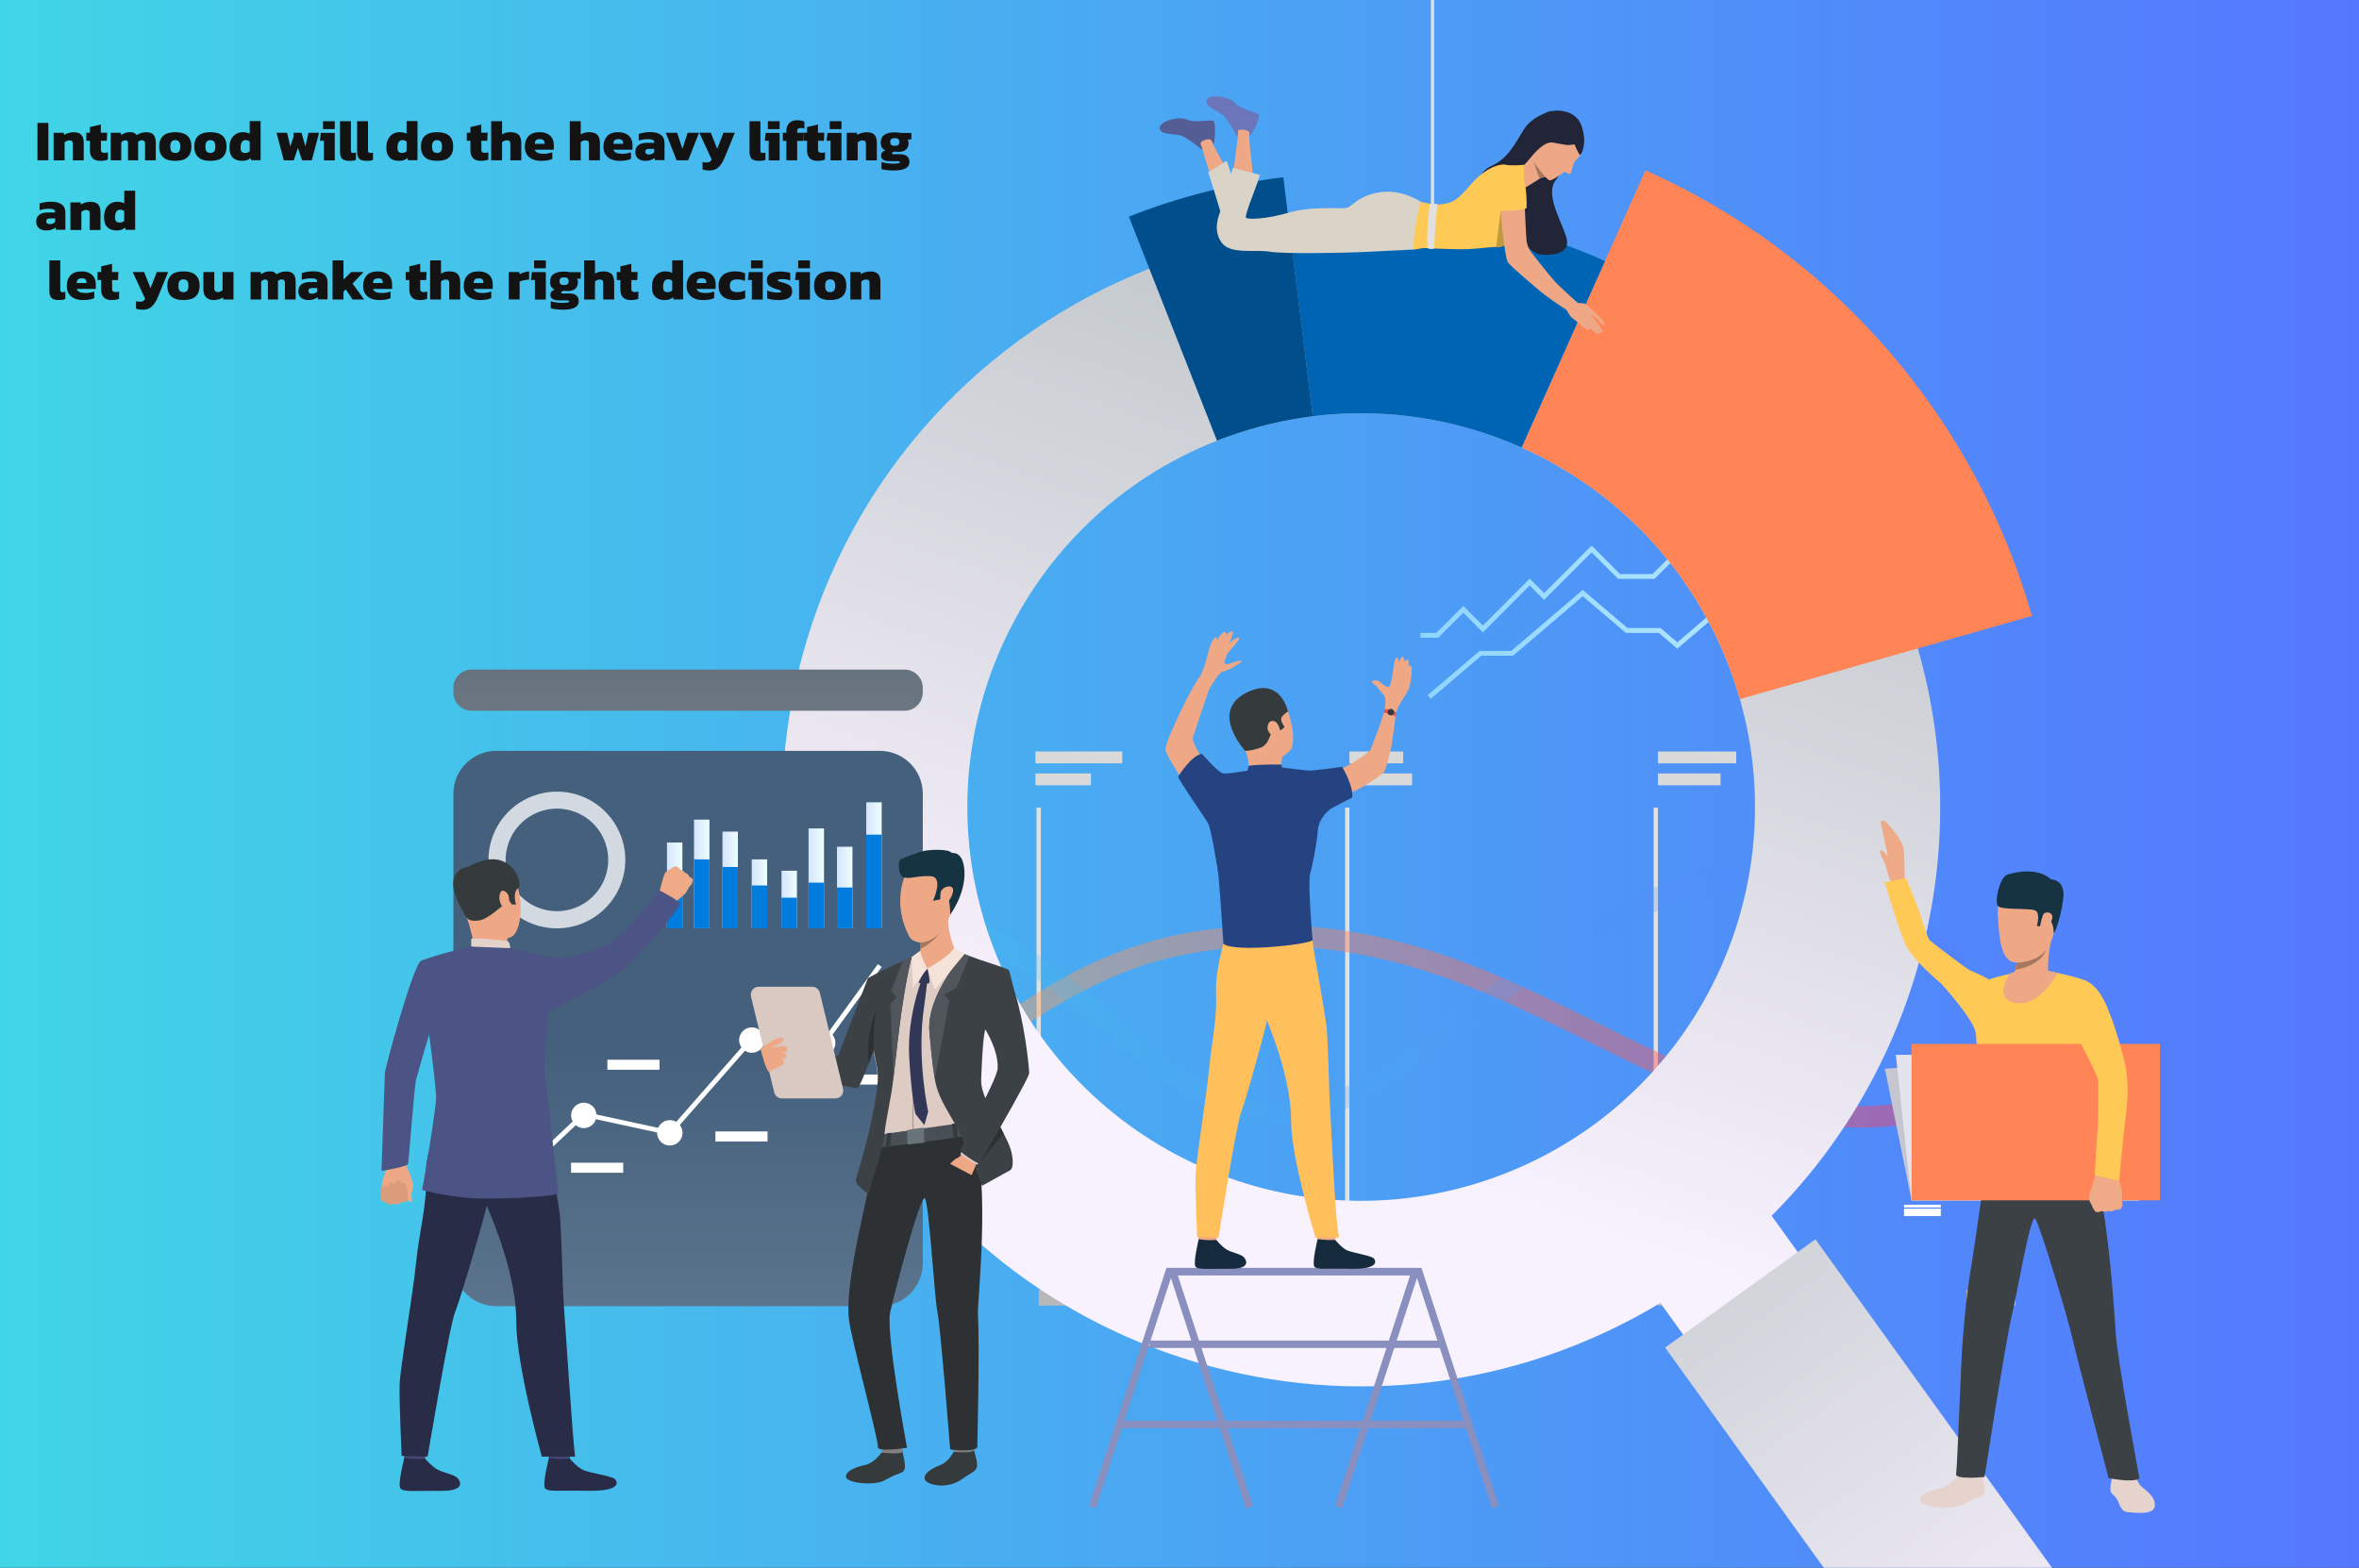 <?xml version="1.0" encoding="utf-8"?>
<!-- Generator: Adobe Illustrator 24.3.0, SVG Export Plug-In . SVG Version: 6.00 Build 0)  -->
<svg version="1.1" xmlns="http://www.w3.org/2000/svg" xmlns:xlink="http://www.w3.org/1999/xlink" x="0px" y="0px"
	 viewBox="0 0 3008.9 2000" style="enable-background:new 0 0 3008.9 2000;" xml:space="preserve">
<rect x="0" y="0" width="3008.9" height="2000" fill="#333333" stroke="none"/>
<style type="text/css">
	.st0{fill:url(#SVGID_3_);}
	.st1{fill:#E0E0E0;}
	.st2{fill:#D9D9D9;}
	.st3{fill:#B8B8B8;}
	.st4{opacity:0.43;}
	.st5{fill:url(#SVGID_4_);}
	.st6{opacity:0.22;}
	.st7{fill:url(#SVGID_5_);}
	.st8{fill:url(#SVGID_6_);}
	.st9{fill:url(#SVGID_7_);}
	.st10{fill:url(#SVGID_8_);}
	.st11{fill:#FF8557;}
	.st12{fill:#0064B5;}
	.st13{fill:#004E8C;}
	.st14{fill:url(#SVGID_9_);}
	.st15{fill:#6A75BA;}
	.st16{fill:#545D94;}
	.st17{fill:#EEA886;}
	.st18{fill:#D9D3C8;}
	.st19{fill:#222538;}
	.st20{fill:#FFC955;}
	.st21{fill:#A77860;}
	.st22{fill:#C29941;}
	.st23{fill:#FFFFFF;}
	.st24{clip-path:url(#SVGID_12_);}
	.st25{clip-path:url(#SVGID_13_);fill:url(#SVGID_14_);}
	.st26{clip-path:url(#SVGID_17_);}
	.st27{clip-path:url(#SVGID_18_);fill:url(#SVGID_19_);}
	.st28{fill:#C5C6CF;}
	.st29{fill:#E2E3ED;}
	.st30{fill:#EEA987;}
	.st31{fill:#E6D3CD;}
	.st32{fill:#3C4145;}
	.st33{fill:#163342;}
	.st34{fill:#EFAA88;}
	.st35{fill:url(#SVGID_20_);}
	.st36{opacity:0.76;}
	.st37{fill:url(#SVGID_21_);}
	.st38{fill:url(#SVGID_22_);}
	.st39{fill:url(#SVGID_23_);}
	.st40{fill:url(#SVGID_24_);}
	.st41{fill:url(#SVGID_25_);}
	.st42{fill:#007BDE;}
	.st43{fill:url(#SVGID_26_);}
	.st44{fill:url(#SVGID_27_);}
	.st45{fill:url(#SVGID_28_);}
	.st46{fill:url(#SVGID_29_);}
	.st47{fill:#DB9C7C;}
	.st48{fill:#4C5385;}
	.st49{fill:#EAD8CF;}
	.st50{fill:#DA9B5B;}
	.st51{fill:#424773;}
	.st52{fill:#292C47;}
	.st53{fill:#353A3D;}
	.st54{fill:#E2D2CA;}
	.st55{fill:#323657;}
	.st56{fill:#81807E;}
	.st57{fill:#2D3133;}
	.st58{fill:#DECBC4;}
	.st59{fill:#495055;}
	.st60{fill:#51565C;}
	.st61{fill:#F5E2D9;}
	.st62{fill:#AD9F99;}
	.st63{fill:#69737A;}
	.st64{fill:#D9C9C2;}
	.st65{fill:#898FBF;}
	.st66{fill:#152B3D;}
	.st67{fill:#FFC05C;}
	.st68{fill:#254380;}
	.st69{fill:#E55353;}
	.st70{fill:#141313;}
</style>
<g id="Слой_1">
	<g>
		
			<linearGradient id="SVGID_3_" gradientUnits="userSpaceOnUse" x1="0" y1="1000" x2="3008.93" y2="1000" gradientTransform="matrix(1 0 0 -1 0 2000)">
			<stop  offset="0" style="stop-color:#40D5E6"/>
			<stop  offset="1" style="stop-color:#5577FF"/>
		</linearGradient>
		<rect class="st0" width="3008.9" height="2000"/>
		<g>
			<g>
				<rect x="1322.1" y="1030.3" class="st1" width="5.5" height="580.7"/>
			</g>
			<g>
				<rect x="1715.7" y="1030.3" class="st1" width="5.5" height="580.7"/>
			</g>
			<g>
				<rect x="2109.2" y="1030.3" class="st1" width="5.5" height="580.7"/>
			</g>
			<rect x="931.4" y="958.7" class="st2" width="94.3" height="15.1"/>
			<rect x="931.4" y="986.7" class="st2" width="133.7" height="15.1"/>
			<rect x="1320.7" y="958.7" class="st2" width="110.7" height="15.1"/>
			<rect x="1320.7" y="986.7" class="st2" width="70.8" height="15.1"/>
			<rect x="1721.2" y="958.7" class="st2" width="68.6" height="15.1"/>
			<rect x="1721.2" y="986.7" class="st2" width="79.9" height="15.1"/>
			<rect x="2114.7" y="958.7" class="st2" width="99.9" height="15.1"/>
			<rect x="2114.7" y="986.7" class="st2" width="79.9" height="15.1"/>
			<rect x="1324.9" y="1645.3" class="st3" width="62.6" height="20.2"/>
			<rect x="1721.2" y="1645.3" class="st3" width="62.6" height="20.2"/>
			<rect x="2114.7" y="1645.3" class="st3" width="62.6" height="20.2"/>
			<rect x="2508.2" y="1645.3" class="st3" width="62.6" height="20.2"/>
			<g class="st4">
				
					<linearGradient id="SVGID_4_" gradientUnits="userSpaceOnUse" x1="931.4" y1="690.412" x2="2505.49" y2="690.412" gradientTransform="matrix(1 0 0 -1 0 2000)">
					<stop  offset="0" style="stop-color:#FFC05C"/>
					<stop  offset="1" style="stop-color:#FF3857"/>
				</linearGradient>
				<path class="st5" d="M2369.1,1438.4c-122.7,0-229.4-53.1-340.7-108.4c-137.3-68.3-279.3-138.9-468.5-119.6
					c-120.8,12.3-196.6,61.6-263.5,104.9c-60.6,39.3-117.8,73.9-195.4,76.8c-125.4,4.8-168.8-48.7-169.6-52v-34.3l0,0l0,0
					c0.2,0.6,27.5,60.6,169.4,59.9c69.9-0.3,121.5-33.8,181.2-72.6c69.4-45,148.1-96.1,275.2-109.1
					c196.8-20.1,342.3,52.2,482.9,122.2c147.2,73.2,287.7,141.8,465.3,82.3v28.2C2454.9,1433.9,2414.4,1438.4,2369.1,1438.4z"/>
			</g>
			<g class="st6">
				
					<linearGradient id="SVGID_5_" gradientUnits="userSpaceOnUse" x1="931.39" y1="732.994" x2="2506.33" y2="732.994" gradientTransform="matrix(1 0 0 -1 0 2000)">
					<stop  offset="0" style="stop-color:#40D5E6"/>
					<stop  offset="1" style="stop-color:#5577FF"/>
				</linearGradient>
				<path class="st7" d="M1632.3,1431.8c-90.6,0-162.5-60.9-232.8-120.6c-53.3-45.2-108.7-91.5-172.6-114.3
					c-195-69.6-294.7,57.5-295.6,58.6v-38.7c1-1.3,18.8-24.4,70.3-46.5c46.9-20.1,125.5-36.1,233.9,1.6
					c68.7,23.9,125.8,72.3,181,119.1c111.9,94.9,208.6,176.9,376.5,48.5c127.2-97.2,247-189.9,365-223.8
					c115.4-33.1,235.6-8.9,348.2,103.7l-0.8,35.1c-239.1-240.2-442.8-88-696.3,105.9C1742,1411.9,1684.1,1431.8,1632.3,1431.8z"/>
			</g>
		</g>
		<g>
			
				<linearGradient id="SVGID_6_" gradientUnits="userSpaceOnUse" x1="1820.95" y1="1232.03" x2="2382.35" y2="1232.03" gradientTransform="matrix(1 0 0 -1 0 2000)">
				<stop  offset="0" style="stop-color:#8FD6FF"/>
				<stop  offset="1" style="stop-color:#BFEBFE"/>
			</linearGradient>
			<polygon class="st8" points="1824.9,891.5 1820.9,886.8 1887.2,830.4 1927.5,830.4 2018.8,752.6 2076,801.2 2118.1,801.2 
				2139.4,819.4 2205.6,763 2239.1,763 2378.4,644.4 2382.4,649.1 2241.4,769.2 2207.8,769.2 2139.4,827.5 2115.8,807.4 
				2073.7,807.4 2018.8,760.7 1929.8,836.5 1889.5,836.5 			"/>
		</g>
		<g>
			
				<linearGradient id="SVGID_7_" gradientUnits="userSpaceOnUse" x1="1811.61" y1="1304.115" x2="2371.2" y2="1304.115" gradientTransform="matrix(1 0 0 -1 0 2000)">
				<stop  offset="0" style="stop-color:#8FD6FF"/>
				<stop  offset="1" style="stop-color:#BFEBFE"/>
			</linearGradient>
			<polygon class="st9" points="1834.5,813.5 1811.6,813.5 1811.6,807.4 1832,807.4 1866.4,773 1891.4,798 1951.1,738.2 
				1969.5,756.6 2030.1,696 2066.4,732.3 2107.8,732.3 2171.7,668.5 2226.8,668.5 2267.5,627.7 2317.4,627.7 2366.8,578.2 
				2371.2,582.6 2319.9,633.9 2270.1,633.9 2229.3,674.6 2174.2,674.6 2110.4,738.5 2063.9,738.5 2030.1,704.7 1969.5,765.3 
				1951.1,746.9 1891.4,806.7 1866.4,781.7 			"/>
		</g>
		
			<linearGradient id="SVGID_8_" gradientUnits="userSpaceOnUse" x1="1915.659" y1="1481.812" x2="1599.244" y2="580.327" gradientTransform="matrix(1 0 0 -1 0 2000)">
			<stop  offset="0" style="stop-color:#C6CBCF"/>
			<stop  offset="1" style="stop-color:#F8F1FE"/>
		</linearGradient>
		<path class="st10" d="M2446.3,827.5c0-0.1-0.1-0.3-0.1-0.4c-58.9-205.5-206-381.1-409.1-471.5h0c-34.8-15.6-71.3-28.6-109.2-38.8
			c-94.9-25.5-190.4-31.3-282.3-19.9c-0.1,0-0.2,0-0.2,0l-0.1,0c-61.8,7.7-122,23.2-179.2,45.8c-0.1,0-0.2,0.1-0.3,0.1
			c-210.1,82.6-379.6,260.5-442.8,495.2c-106,394,127.3,799.2,521.2,905.1c202.2,54.4,407.4,19.4,573.6-80.9l31,43.1l146.2-105.3
			l-35.3-49c88.1-88.3,154.9-200.1,189.6-329.2C2485.3,1087.7,2482,952.1,2446.3,827.5z M1905.6,1502.3
			c-261.1,93.6-548.7-42.2-642.2-303.3c-91.8-256.3,37.3-538,288.9-636.8c4.8-1.9,9.6-3.7,14.4-5.4c35.6-12.8,71.7-21.3,107.8-25.8
			c92.4-11.5,184.4,3.3,266.5,40c120.6,53.9,219.9,155,268,289.1c3.8,10.6,7.2,21.2,10.2,31.8
			C2291.3,1144.1,2156.1,1412.5,1905.6,1502.3z"/>
		<g>
			<path class="st11" d="M2591.8,785.7l-145.6,41.5l-227.1,64.7c-3.1-10.6-6.5-21.2-10.2-31.8c-48.1-134.2-147.4-235.3-268-289.1
				l96.1-215.3h0l10.1-22.7l51.7-115.7C2343.7,326.2,2520.9,538,2591.8,785.7z"/>
		</g>
		<g>
			<path class="st12" d="M2047.2,333l-10.1,22.7l-96.2,215.3c-82.1-36.7-174-51.5-266.5-40l-29-234l-3-24.5
				c95-11.8,193.8-5.8,291.9,20.6C1973.5,303.5,2011.3,316.9,2047.2,333z"/>
		</g>
		<g>
			<path class="st13" d="M1674.5,531c-36,4.5-72.2,13-107.8,25.8c-4.9,1.7-9.7,3.5-14.4,5.4l-86.3-219.4l-26.1-66.4
				c62.8-24.9,128.9-41.9,196.8-50.3l0.2,0l5.7,46.4l3,24.5L1674.5,531z"/>
		</g>
		
			<linearGradient id="SVGID_9_" gradientUnits="userSpaceOnUse" x1="2075.967" y1="557.611" x2="2649.845" y2="-254.848" gradientTransform="matrix(1 0 0 -1 0 2000)">
			<stop  offset="0" style="stop-color:#C6CBCF"/>
			<stop  offset="1" style="stop-color:#F8F1FE"/>
		</linearGradient>
		<polygon class="st14" points="2617.3,2000 2326.2,2000 2123.9,1719.1 2218.8,1650.7 2315.6,1581 2363.8,1648 		"/>
		<g>
			<g>
				<g>
					<path class="st15" d="M1578.6,175.1c0,0-10.5-19.3-16.5-26.2c-6-6.9-25.8-12.1-23.1-21c2.7-8.8,29.3-5,36.6,3.7
						c7.3,8.7,29.6,11.7,30.4,15.4c0.8,3.7-7.8,23.7-12.5,26.9C1588.7,177.2,1578.6,175.1,1578.6,175.1z"/>
					<path class="st16" d="M1534,191.4c0,0-17.1-13.6-25.3-17.5c-8.2-4-28.5-0.9-29.5-10.1c-1-9.2,24.9-16.2,35-11.2
						c10.2,5,31.9-1,34,2.1c2.2,3.1,2.3,24.8-0.8,29.7C1544.3,189.3,1534,191.4,1534,191.4z"/>
					<path class="st17" d="M1572,226.6c0,0,7.5-51,7.1-59.9c-0.1-2.5,15.3-1.6,14.6,3.3c-1.6,10.6,5.6,51.6,4.3,59.1
						C1596.8,236.7,1571.3,231.4,1572,226.6z"/>
					<path class="st17" d="M1548.6,241.3c0,0-14-49.5-17.2-57.8c-1.4-3.7,12.8-9.3,14.7-2.8c3,10.3,25.6,45.1,27.4,52.5
						C1575.3,240.6,1549.9,245.9,1548.6,241.3z"/>
					<path class="st18" d="M1558.3,275.7c0,0-15-50.6-17.3-56l23.7-14.6c0,0,11,32.3,12.5,40.4
						C1578.7,253.6,1558.3,275.7,1558.3,275.7z"/>
					<path class="st19" d="M1977.4,142c0,0-22.9,5.8-33.7,23.1s-20.3,37.2-40.7,46.2c-20.4,9-20.6,32.3-19,35.9
						c1.6,3.6,64.4,74.2,78.1,76.9s39.3,0.8,36.6-17.3s-29.6-57.1-14.5-76.8s18.9-37.8,18.9-37.8L1977.4,142z"/>
					<path class="st17" d="M1973.4,226.4c0,0-0.7-0.2-1.8-0.3c-1.3-0.1-3.2-0.1-5.3,0.6c-0.5,0.2-1.3,0.6-2.1,1
						c-5.4,3.2-18.3,11.9-20,12.1c-2,0.2-0.3-29.8-0.3-29.8s6.8-12.1,7.7-20.1C1952.4,182.1,1973.4,226.4,1973.4,226.4z"/>
					<path class="st18" d="M1812.6,257.7c0,0-25.1-17.6-54.6-12.1c-29.4,5.5-32.6,19.3-42.7,19.9c-10.1,0.6-43.9-2.3-71.6,5.8
						c-27.7,8.1-51.1,9-54.3,6.6s17.3-48.5,17.3-54.9l-34.4-8.9c0,0-9.8,41-13.7,50.2c-4.1,9.9-12,28.5-0.8,44.7s42.7,8.9,61.8,12.1
						c19.1,3.3,104.3,1.2,119.2,0.4c16.2-0.9,65-3.2,65-3.2L1812.6,257.7z"/>
					<path class="st17" d="M2018.9,166.4c0,0,1.6,24.8-3.9,32.3c-2.2,3-3.7,4.6-4.7,5.5c-1.4,1.2-2.5,2.8-3.1,4.6
						c-1.7,4.8-2.8,11.5-4.1,12.9c-1.5,1.6-5.8-2.4-7.3-2.4c-1.6,0-16.7,13-20.3,10.4s-25.7-25.1-23.8-40.4
						c1.8-15.3,8.6-38.3,33.4-38.1C2009.9,151.2,2017,160.3,2018.9,166.4z"/>
					<path class="st20" d="M1943.8,284.9c-0.5,1-9.6,15.6-19.6,24.1c-4.2,3.5-8.4,6-12.3,6c-1.2,0-2.3,0-3.5,0
						c-11.5,0.3-20.3,2.1-35.8,2.8c-16.1,0.8-55.2-1.4-56.3-1.4c-1.2,0-12.4,2-12.4,2c-4-4.9,6.6-60.3,8.7-60.6s15,4.6,27.4,2.6
						s17.3-3.2,35.8-24.8c18.5-21.6,37-27.1,44.8-25.4c7.8,1.7,23.3,0,23.3,0S1944.5,283.4,1943.8,284.9z"/>
					<path class="st19" d="M2008.4,184.2c0,0,4.6,12,7.1,13.6c0,0,8.9-9.4,3.2-32.8c-5.7-23.3-27.4-25.5-41.3-23.1
						c-17.4,2.9-34.9,61.8-34,67.5c0.9,5.7,20.4-30.4,37.4-27.5C1997.9,184.9,1998,185.9,2008.4,184.2z"/>
					<path class="st21" d="M1971.6,226.1c-1.3-0.1-3.2,0-5.3,0.7c-0.5,0.2-1.3,0.4-2.1,0.9c-4-6.2-7.7-21-7.8-21.5
						C1959,211.9,1971.6,226.1,1971.6,226.1z"/>
					<path class="st22" d="M1924.2,308.9c-4.2,3.5-8.4,6-12.3,6c-1.2,0-2.3,0-3.5,0l5.7-46L1924.2,308.9z"/>
					<path class="st17" d="M2014.1,388.1l-11.1,10.1c-9.6-5.1-33.5-22.4-38.1-26.3c-4.8-4.1-37.1-31.1-41.5-37.2
						c-4.5-6.1-10.1-69.7-9.6-72.6c0.6-2.9,28-4.3,31.1,2.4c0,0,1.4,36.2,2.2,42.3c0.7,6.1,3,11.5,7.2,16.6
						c5.8,7.1,18,23.5,29.9,36.7C1987,363.2,2010.4,384.9,2014.1,388.1z"/>
					<path class="st20" d="M1947.2,265.2c0,0,1.7-48.2-14-47.6c-19.8,0.8-22.8,25-20.1,51.4C1913.1,269,1942.8,269.3,1947.2,265.2z"
						/>
					<path class="st17" d="M2008.7,383.3c0,0,1.5,2.3,3.6,3c3.7,1.3,9.2-1.1,11.8,3.7c2.7,4.8-10.3,16.9-13.8,17.6
						c-3.5,0.7-9.1-4.7-13.5-15.4C1992.5,381.6,2008.7,383.3,2008.7,383.3z"/>
					<path class="st17" d="M2023,388.6c0,0,6.6,5,13.3,11.5c5.9,5.7,11.9,13.1,10.4,14.6c-2.1,1.9-6.1-4.5-12.3-9.8
						c-5.7-4.9-5.4-3-5.4-3s-0.1-0.5,5.2,5.9c5.6,6.9,11.4,15.1,9.7,16.3c-1.1,0.8-1.1,0.9-3.6-1.3c1.1,1.5,0.9,2.1,0.3,2.6
						c-3.1,2.6-12.9-6.4-16.8-9.9c3,2.8,4.9,5.1,1.8,5.4c-3.5,0.4-16.8-12.9-22-17.2C1997.9,399.1,2023,388.6,2023,388.6z"/>
				</g>
				<path class="st1" d="M1823.8,260c0,0-5.3,38-2.7,56.6c0,0,2.8,2,8.3,0.4c0,0,1.4-41.4,4.4-56.1
					C1833.9,260.8,1832.2,259.5,1823.8,260z"/>
			</g>
			<g>
				<rect x="1825.1" class="st1" width="4.1" height="288.6"/>
			</g>
		</g>
		<g>
			<rect x="2465.9" y="1495.1" class="st23" width="79.5" height="5.6"/>
			<rect x="2465.9" y="1505.6" class="st23" width="79.5" height="23.4"/>
			<rect x="2428.6" y="1536.9" class="st23" width="46.9" height="3.5"/>
			<rect x="2428.6" y="1541.9" class="st23" width="46.9" height="9.5"/>
			<rect x="2558.4" y="1465.1" class="st23" width="3.5" height="65.6"/>
		</g>
		<g>
			<g>
				<defs>
					<polygon id="SVGID_10_" points="1,1 2,1 1,2 					"/>
				</defs>
				<defs>
					<polygon id="SVGID_11_" points="-1,-1 -2,-1 -1,-2 					"/>
				</defs>
				<clipPath id="SVGID_12_">
					<use xlink:href="#SVGID_10_"  style="overflow:visible;"/>
				</clipPath>
				<clipPath id="SVGID_13_" class="st24">
					<use xlink:href="#SVGID_11_"  style="overflow:visible;"/>
				</clipPath>
				
					<linearGradient id="SVGID_14_" gradientUnits="userSpaceOnUse" x1="423.465" y1="1191.685" x2="431.87" y2="785.48" gradientTransform="matrix(1 0 0 -1 0 2000)">
					<stop  offset="0" style="stop-color:#FFFFFF"/>
					<stop  offset="1" style="stop-color:#000000"/>
				</linearGradient>
				<polygon class="st25" points="401.9,1069.9 478.3,1069.9 454.9,1021.4 378.5,1021.4 				"/>
			</g>
		</g>
		<g>
			<g>
				<defs>
					<polygon id="SVGID_15_" points="1,1 2,1 1,2 					"/>
				</defs>
				<defs>
					<polygon id="SVGID_16_" points="-1,-1 -2,-1 -1,-2 					"/>
				</defs>
				<clipPath id="SVGID_17_">
					<use xlink:href="#SVGID_15_"  style="overflow:visible;"/>
				</clipPath>
				<clipPath id="SVGID_18_" class="st26">
					<use xlink:href="#SVGID_16_"  style="overflow:visible;"/>
				</clipPath>
				
					<linearGradient id="SVGID_19_" gradientUnits="userSpaceOnUse" x1="358.643" y1="1190.344" x2="367.047" y2="784.139" gradientTransform="matrix(1 0 0 -1 0 2000)">
					<stop  offset="0" style="stop-color:#FFFFFF"/>
					<stop  offset="1" style="stop-color:#000000"/>
				</linearGradient>
				<polygon class="st27" points="366.1,1069.9 384.3,1069.9 360.9,1021.4 342.7,1021.4 				"/>
			</g>
		</g>
		<g>
			<polygon class="st28" points="2404.1,1363.3 2727.1,1342.6 2728.8,1531.4 2438.2,1531.4 			"/>
			<polygon class="st29" points="2418.1,1345.7 2727.1,1342.6 2728.8,1531.4 2438.2,1531.4 			"/>
			<g>
				<path class="st30" d="M2413.2,1125.9c0,0,7.4,8.1,10.2,4.5c2.9-3.6,6.2-8.6,6.2-8.6L2413.2,1125.9z"/>
				<path class="st30" d="M2398.7,1048.7l9.4,43.9c-2.9-3.6-8-9.3-9.7-7.6c-2.4,2.4,5.5,14.4,6.9,19.6c1.2,4.7,2.9,12.1,4.9,16.5
					l3.6,7.2l15.8-6.5c0,0-0.7-31.3-1.3-38.4c-1-11.5-23-36.3-25.2-36.6C2399.2,1046.4,2398.7,1048.7,2398.7,1048.7z"/>
			</g>
			<path class="st31" d="M2722.2,1880.4c0,0,4.4,10.7,8.2,15c3.8,4.3,18.1,11.8,18.2,24.4c0.1,13.7-24.2,9.9-33.7,9.4
				s-10.2-7.8-14.2-15.6c-4-7.8-8-6.4-8.8-12.7s3.1-20.2,3.1-20.2L2722.2,1880.4z"/>
			<g>
				<path class="st31" d="M2498.5,1882.8c0,0-13.2,13.9-26.6,16.8s-22.8,6.6-22.9,14.6s38.6,13.2,54,5.2c22.9-12,25.3-8.4,27.8-14.4
					s-3.1-22-2.9-23.9C2528,1878.8,2498.5,1882.8,2498.5,1882.8z"/>
			</g>
			<g>
				<path class="st32" d="M2533.7,1481.8c0,0-13.9,100.9-19.6,135c-6.6,39.9-8.9,72.8-10.7,93.5c-2.3,26-6.8,162.5-8.4,170.1
					s36.3,3.8,36.3,3.8s27.5-177,34.5-204.7c6.4-25.8,24.2-131.9,30.1-124.8s42.9,131.2,47.2,151.5c4.4,20.3,46.4,179.3,46.4,179.3
					s31.4,6.8,39.4,0.4c0,0-27.4-146.1-30.2-184.1c-1.1-14.5-9.6-173-34.2-237.2C2651.6,1430.7,2533.7,1481.8,2533.7,1481.8z"/>
			</g>
			<path class="st20" d="M2574.5,1239.9c0,0-36.8,7.6-41.1,11.5c-4.7,4.1-13.1,44.4-13.6,55.6s4.4,58.1,9.2,75.5
				s3.6,108.5,1.5,122.8c0,0,73.7,14.4,146.5,4.9c0,0-12.6-79.1-9.7-103c3.7-30.6,12.7-101.2,12.7-101.2s-9.7-47.5-16.2-53
				s-51.5-14.4-51.5-14.4L2574.5,1239.9z"/>
			<path class="st17" d="M2589.7,1126.2c0,0-44.2-16.4-41.4,42.4c2.8,58.8,13.1,64.7,42.2,56.5c29.1-8.2,31.5-45.3,35.3-63.1
				C2629.5,1144.2,2604.1,1128.8,2589.7,1126.2z"/>
			<path class="st17" d="M2567.2,1249.2c0,0,23,18.6,45.1-10.5c0,0-1-23.7,5.8-45.7s-46.3,29.5-46.3,29.5c0.6,0.4,0.7,2.6,0.4,5.7
				c-0.3,2.6-0.8,5.8-1.7,9.1C2568.5,1244.5,2568.9,1243.2,2567.2,1249.2z"/>
			<path class="st33" d="M2619.6,1191.1c0,0,0.1-15.7-6.4-17.1c-6.5-1.4-9.9,7.6-9.9,7.6l-5.3-0.3c0,0,4.7-15.9-1.5-19.6
				c-6.2-3.7-43.4-0.4-48.1-5.8s2.1-37.2,12.3-40.3s37.9-9.4,55.5,6.2c0,0,15.8,0.1,15.8,19
				C2631.9,1153.5,2624.9,1182.6,2619.6,1191.1z"/>
			<path class="st21" d="M2570.4,1237.2c34.3-5.8,39.4-25.3,39.5-25.6c-13.3,17.2-37.8,16.4-37.8,16.4
				C2571.9,1230.6,2571.3,1233.9,2570.4,1237.2z"/>
			<path class="st17" d="M2605.8,1167.3c1.9-5.2,13-4.5,11.9,3.7c-1.1,8.2-10.2,20.8-13.9,18.5
				C2600.1,1187.1,2603.1,1174.5,2605.8,1167.3z"/>
			<path class="st17" d="M2624.2,1241.2c0,0-20.7,41.9-51.2,38.5s-12.8-32.6-9.9-37.3C2563.1,1242.4,2581.4,1230.6,2624.2,1241.2z"
				/>
			<g>
				<path class="st20" d="M2431.7,1207.3c-8.6-16.8-27.6-81.6-27.6-81.6l26.8-5.6c0,0,14.3,32.6,21.1,55.2c3.3,11,7.8,21.8,8.7,23.5
					s46.7,36.3,51.6,38.9c5,2.5,24.1,9.2,33.3,18.5c9.1,9.3,4.7,22,4.7,22c-19.4,24.9-55.2-7.5-55.2-7.5
					S2443.7,1230.8,2431.7,1207.3z"/>
			</g>
			<path class="st20" d="M2476.4,1255.3c0,0,42.3,46.2,43.8,63.3c1,12.2,8.7-36.8,8.7-36.8L2476.4,1255.3z"/>
			<rect x="2438.2" y="1331.7" class="st11" width="316.8" height="199.6"/>
			<path class="st34" d="M2705.8,1541.4c0,0,1.5-3.7,1.4-5.6c0,0-0.5-3.5-0.7-6c-0.1-0.8-0.1-1.5-0.1-1.9c0.1-1.9,0.9-6-0.2-10.5
				c-1-4.6-6.3-20.3-6.3-20.3l-14.2,2.1l-12.4-1.7c0,0-9.2,26.9-8.8,31.3c0.1,0.4,0.1,0.8,0.2,1.2c0.8,3.7,2.9,6.1,3.5,7.9
				c0.2,0.7,3,7.4,5,8c2.9,0.9,5.2,0.3,6.8-0.9c0,0,5.7,1.5,9.3-0.1c0,0,5.2,1.6,9.1-1.8C2698.4,1543.1,2703.9,1544.1,2705.8,1541.4
				z"/>
			<path class="st20" d="M2643.6,1252c-4.8,1.9-9.9,13.5-6.1,36.4c4.1,24.5,12.2,35,15.4,40.8s23.4,44,23.3,49.6
				c-0.2,14.7,0.1,53.6-0.3,56.6c-0.8,5.1-4.1,63.7-4.1,63.7l31.1,7.5c0,0,6.1-66.1,8.9-86c1.1-8,3.5-30,0.7-51.9
				c-2.7-21.1-18-67.8-20-71.5C2690.5,1293.4,2675.4,1239.7,2643.6,1252z"/>
		</g>
		
			<linearGradient id="SVGID_20_" gradientUnits="userSpaceOnUse" x1="877.64" y1="664.082" x2="877.64" y2="-1823.383" gradientTransform="matrix(1 0 0 -1 0 2000)">
			<stop  offset="0" style="stop-color:#44607D"/>
			<stop  offset="1" style="stop-color:#F5F5F5"/>
		</linearGradient>
		<path class="st35" d="M1122.3,1666.3H633c-30.2,0-54.7-24.5-54.7-54.7v-599c0-30.2,24.5-54.7,54.7-54.7h489.3
			c30.2,0,54.7,24.5,54.7,54.7v599C1177,1641.8,1152.5,1666.3,1122.3,1666.3z"/>
		<g class="st36">
			<g>
				<g>
					<path class="st23" d="M792.5,1067.7c-13.1-36.5-48-59-84.8-57.8c-8.9,0.3-17.9,1.9-26.8,5.1c-26.8,9.6-46,30.9-53.9,56.1
						c-5.5,17.5-5.5,36.8,1.1,55.4c0.7,1.8,1.4,3.7,2.2,5.4c3.5,8,8.1,15.3,13.5,21.7c22.8,26.8,60.7,38.2,95.8,25.6
						C785.1,1162.9,808.7,1113,792.5,1067.7z M732.4,1158.6c-26.3,9.4-54.8,0.9-71.9-19.2c-4.1-4.8-7.5-10.3-10.1-16.3
						c-0.6-1.3-1.1-2.7-1.6-4.1c-5-13.9-5-28.4-0.8-41.5c5.9-18.9,20.3-34.9,40.4-42.1c6.6-2.4,13.4-3.6,20.1-3.8
						c27.6-0.8,53.8,16,63.5,43.4C784.1,1109,766.4,1146.4,732.4,1158.6z"/>
				</g>
			</g>
		</g>
		
			<linearGradient id="SVGID_21_" gradientUnits="userSpaceOnUse" x1="877.64" y1="1201.391" x2="877.64" y2="-542.773" gradientTransform="matrix(1 0 0 -1 0 2000)">
			<stop  offset="0" style="stop-color:#626E7A"/>
			<stop  offset="1" style="stop-color:#F5F5F5"/>
		</linearGradient>
		<path class="st37" d="M1153.7,906.7H601.6c-12.9,0-23.3-10.4-23.3-23.3v-5.9c0-12.9,10.4-23.3,23.3-23.3h552.1
			c12.9,0,23.3,10.4,23.3,23.3v5.9C1177,896.3,1166.6,906.7,1153.7,906.7z"/>
		<g>
			<g>
				<g>
					<g>
						<g>
							<polygon class="st23" points="960.3,1328.9 1051.7,1334.1 1124.6,1233.5 1119.7,1230 1048.7,1327.8 957.6,1322.7 
								853.2,1441.8 743.8,1418.1 635.8,1520 640,1524.5 745.7,1424.7 855.4,1448.5 							"/>
						</g>
					</g>
				</g>
			</g>
			<g>
				<g>
					<g>
						<path class="st23" d="M870.2,1441.7c1.9,8.8-3.7,17.4-12.4,19.3s-17.4-3.7-19.3-12.4c-1.9-8.8,3.7-17.4,12.4-19.3
							C859.6,1427.4,868.3,1432.9,870.2,1441.7z"/>
					</g>
				</g>
			</g>
			<g>
				<g>
					<g>
						<path class="st23" d="M974.8,1323.4c1.9,8.8-3.7,17.4-12.4,19.3s-17.4-3.7-19.3-12.4c-1.9-8.8,3.7-17.4,12.4-19.3
							C964.2,1309.1,972.9,1314.6,974.8,1323.4z"/>
					</g>
				</g>
			</g>
			<g>
				<g>
					<g>
						<path class="st23" d="M1065.2,1327c1.9,8.8-3.7,17.4-12.4,19.3s-17.4-3.7-19.3-12.4s3.7-17.4,12.4-19.3
							C1054.7,1312.7,1063.3,1318.3,1065.2,1327z"/>
					</g>
				</g>
			</g>
			<g>
				<g>
					<g>
						<path class="st23" d="M760.5,1419.5c1.9,8.8-3.7,17.4-12.4,19.3s-17.4-3.7-19.3-12.4c-1.9-8.8,3.7-17.4,12.4-19.3
							C750,1405.2,758.6,1410.7,760.5,1419.5z"/>
					</g>
				</g>
			</g>
		</g>
		<g>
			<rect x="728.4" y="1483.3" class="st23" width="66.5" height="12.8"/>
		</g>
		<g>
			<rect x="774.7" y="1351.9" class="st23" width="66.5" height="12.8"/>
		</g>
		<g>
			<rect x="912.5" y="1443.4" class="st23" width="66.5" height="12.8"/>
		</g>
		<g>
			<rect x="972.1" y="1263.7" class="st23" width="66.4" height="12.8"/>
		</g>
		<g>
			<rect x="1068.6" y="1370.8" class="st23" width="66.4" height="12.8"/>
		</g>
		<g>
			<g>
				
					<linearGradient id="SVGID_22_" gradientUnits="userSpaceOnUse" x1="850.65" y1="870.45" x2="870.34" y2="870.45" gradientTransform="matrix(1 0 0 -1 0 2000)">
					<stop  offset="0" style="stop-color:#D5E4FF"/>
					<stop  offset="1" style="stop-color:#EDFFFE"/>
				</linearGradient>
				<rect x="850.7" y="1074.8" class="st38" width="19.7" height="109.5"/>
			</g>
			<g>
				
					<linearGradient id="SVGID_23_" gradientUnits="userSpaceOnUse" x1="885.23" y1="885.045" x2="904.92" y2="885.045" gradientTransform="matrix(1 0 0 -1 0 2000)">
					<stop  offset="0" style="stop-color:#D5E4FF"/>
					<stop  offset="1" style="stop-color:#EDFFFE"/>
				</linearGradient>
				<rect x="885.2" y="1045.6" class="st39" width="19.7" height="138.7"/>
			</g>
			<g>
				
					<linearGradient id="SVGID_24_" gradientUnits="userSpaceOnUse" x1="921.52" y1="877.41" x2="941.22" y2="877.41" gradientTransform="matrix(1 0 0 -1 0 2000)">
					<stop  offset="0" style="stop-color:#D5E4FF"/>
					<stop  offset="1" style="stop-color:#EDFFFE"/>
				</linearGradient>
				<rect x="921.5" y="1060.9" class="st40" width="19.7" height="123.4"/>
			</g>
			<g>
				
					<linearGradient id="SVGID_25_" gradientUnits="userSpaceOnUse" x1="958.8" y1="859.685" x2="978.49" y2="859.685" gradientTransform="matrix(1 0 0 -1 0 2000)">
					<stop  offset="0" style="stop-color:#D5E4FF"/>
					<stop  offset="1" style="stop-color:#EDFFFE"/>
				</linearGradient>
				<rect x="958.8" y="1096.3" class="st41" width="19.7" height="87.9"/>
			</g>
			<g>
				<rect x="850.7" y="1114.9" class="st42" width="19.7" height="69.4"/>
			</g>
			<g>
				<rect x="885.2" y="1096.3" class="st42" width="19.7" height="87.9"/>
			</g>
			<g>
				<rect x="921.5" y="1106" class="st42" width="19.7" height="78.3"/>
			</g>
			<g>
				<rect x="958.8" y="1129.6" class="st42" width="19.7" height="54.7"/>
			</g>
		</g>
		<g>
			<g>
				
					<linearGradient id="SVGID_26_" gradientUnits="userSpaceOnUse" x1="996.75" y1="852.435" x2="1016.44" y2="852.435" gradientTransform="matrix(1 0 0 -1 0 2000)">
					<stop  offset="0" style="stop-color:#D5E4FF"/>
					<stop  offset="1" style="stop-color:#EDFFFE"/>
				</linearGradient>
				<rect x="996.8" y="1110.8" class="st43" width="19.7" height="73.4"/>
			</g>
			<g>
				
					<linearGradient id="SVGID_27_" gradientUnits="userSpaceOnUse" x1="1031.33" y1="879.445" x2="1051.02" y2="879.445" gradientTransform="matrix(1 0 0 -1 0 2000)">
					<stop  offset="0" style="stop-color:#D5E4FF"/>
					<stop  offset="1" style="stop-color:#EDFFFE"/>
				</linearGradient>
				<rect x="1031.3" y="1056.8" class="st44" width="19.7" height="127.5"/>
			</g>
			<g>
				
					<linearGradient id="SVGID_28_" gradientUnits="userSpaceOnUse" x1="1067.62" y1="867.755" x2="1087.31" y2="867.755" gradientTransform="matrix(1 0 0 -1 0 2000)">
					<stop  offset="0" style="stop-color:#D5E4FF"/>
					<stop  offset="1" style="stop-color:#EDFFFE"/>
				</linearGradient>
				<rect x="1067.6" y="1080.2" class="st45" width="19.7" height="104.1"/>
			</g>
			<g>
				
					<linearGradient id="SVGID_29_" gradientUnits="userSpaceOnUse" x1="1104.9" y1="896.115" x2="1124.59" y2="896.115" gradientTransform="matrix(1 0 0 -1 0 2000)">
					<stop  offset="0" style="stop-color:#D5E4FF"/>
					<stop  offset="1" style="stop-color:#EDFFFE"/>
				</linearGradient>
				<rect x="1104.9" y="1023.5" class="st46" width="19.7" height="160.8"/>
			</g>
			<g>
				<rect x="996.8" y="1145.2" class="st42" width="19.7" height="39.1"/>
			</g>
			<g>
				<rect x="1031.3" y="1126" class="st42" width="19.7" height="58.3"/>
			</g>
			<g>
				<rect x="1067.6" y="1132.2" class="st42" width="19.7" height="52"/>
			</g>
			<g>
				<rect x="1104.9" y="1064.8" class="st42" width="19.7" height="119.5"/>
			</g>
		</g>
		<g>
			<g>
				<g>
					<g>
						<path class="st17" d="M514.4,1475.5c0,0,3.1,5,3.4,9.1c0.3,3.2,3,8.1,4.2,10.8c1.2,2.7,5,14.8,5.1,17.9
							c0.1,1.3-2.8,9.4-2.4,12c0.4,2.6,1.9,7.7-0.4,8.1s-5-3.9-5-3.9s0.2,2.4-1.8,3.3c-3.8,1.8-5.9,0.2-5.9,0.2s-1.4,2.6-3.2,3
							c-3.9,0.8-5.8-0.8-5.8-0.8s-1.7,1.5-4.4,1.4c-3.5-0.1-4.9-3.1-4.9-3.1s-4.4,0.9-5.6-1.2c-1.3-2-1-4.2-1.6-6.1
							c-0.5-1.8-0.1-18.6,5.5-30.6s-1.5-23.8-1.5-23.8L514.4,1475.5z"/>
					</g>
				</g>
			</g>
			<g>
				<g>
					<path class="st47" d="M520,1527.9c0,0,0.4-15-3.6-18.2s-4.4,2.2-4.4,2.2s0.5-5.3-3.8-6.1c-4.3-0.7-4.5,5.6-4.5,5.6
						s-0.7-4.1-5.2-3.3c-4.5,0.8-3.5,6.1-3.5,6.1s-4.3-5.2-7.1-0.2c-4.7,8.4-0.2,18.3-0.2,18.3s1.3,2.3,5.6,1.2c0,0,2.9,5.8,9.3,1.6
						c0,0,6.6,3.6,9-2.2C511.7,1533,519,1536.5,520,1527.9z"/>
				</g>
			</g>
			<path class="st48" d="M565.3,1259.3c0,0-25.7,85.6-34.4,117.2c-2.7,9.9-9.3,104.5-10.5,108.3s-33.8,9-33.8,9s4-118.4,4.3-124.8
				s36-138.6,46.3-143.3c7.8-3.5,11.8-0.6,21.6,6.6C572.7,1242.5,565.3,1259.3,565.3,1259.3z"/>
			<path class="st34" d="M883.8,1122.9c0,0-0.6,3.3-1.5,4.7c0,0-1.9,2.3-3.2,4c-0.4,0.5-0.7,1-0.9,1.4c-0.8,1.4-2,4.7-4.9,7.6
				c-2.8,2.8-13.7,11.9-13.7,11.9l-9.3-7.9l-9.7-4.3c0,0,5.4-23.6,7.7-26.6c0.2-0.3,0.5-0.6,0.7-0.8c2.2-2.3,4.8-3.1,6.1-4.2
				c0.5-0.4,5.5-4,7.3-3.5c2.5,0.6,3.9,2.1,4.5,3.7c0,0,4.8,1.5,6.6,4.3c0,0,4.5,1.2,5.8,5.4
				C879.3,1118.4,883.7,1120.2,883.8,1122.9z"/>
			<g>
				<g>
					<path class="st49" d="M702.6,1282.2l6.6-2.5c0,0-8.3-19.4-11.9-19c-4.2,0.5-9.4,1.9-9.4,1.9L702.6,1282.2z"/>
				</g>
			</g>
			<g>
				<g>
					<path class="st50" d="M704.1,1285.6c-0.8-0.6-14.1-26.1-14.1-26.1l-28.3,3.8l15.3,30.1L704.1,1285.6z"/>
				</g>
			</g>
			<g>
				<g>
					<path class="st51" d="M544.5,1844c0,0-2.3,16.3-2.6,18.7s-26.1-1.4-26.1-1.4l-2.1-19.4C513.7,1841.9,541.3,1841.7,544.5,1844z"
						/>
				</g>
			</g>
			<g>
				<g>
					<path class="st52" d="M542.1,1860.7c0,0,8.2,9.8,16.1,14.1c7.9,4.3,20.3,6,25,10.4c3.4,3.2,12.3,16.9-20.5,16.7
						c-32.8-0.3-48.6,1.9-52.1-3.3c-3.5-5.3,5.1-38.9,5.1-38.9S523.3,1862.3,542.1,1860.7z"/>
				</g>
			</g>
			<g>
				<g>
					<path class="st51" d="M729.1,1844c0,0-2.3,16.3-2.6,18.7s-26.1-1.4-26.1-1.4l-2.1-19.4C698.3,1841.9,725.8,1841.7,729.1,1844z"
						/>
				</g>
			</g>
			<g>
				<g>
					<path class="st52" d="M726.7,1860.7c0,0,8.2,9.8,16.1,14.1s37,7.8,41.6,12.2c3.4,3.2,9,16-37.2,14.8
						c-32.8-0.8-48.6,1.9-52.1-3.3c-3.5-5.3,5.1-38.9,5.1-38.9S707.5,1862.5,726.7,1860.7z"/>
				</g>
			</g>
			<g>
				<g>
					<path class="st52" d="M565.8,1426.3c0,0-24.2,38.5-22.4,73.2s-8.8,72.7-12.4,109c-4,40.5-20.6,136.3-21.3,158
						c-0.6,21.7,2.6,90.8,2.6,90.8l33.2,0.8c0,0,27.9-167.6,35.1-184.7c7.2-17.1,43-139,44.3-152.7
						C626.1,1507.1,565.8,1426.3,565.8,1426.3z"/>
				</g>
			</g>
			<g>
				<g>
					<path class="st52" d="M693.2,1431.5c0,0,18.2,95.3,20.7,116.6c2.4,21.3,4,103,5.2,116.3c1.2,13.3,11.3,173.6,14.5,193.8h-42.5
						c0,0-32.6-116.8-32.6-172.1c0-55.3-25.2-120.2-41.4-156.7c-16.3-36.5-53.5-37.3-63.5-105C553.6,1424.3,679.7,1410,693.2,1431.5
						z"/>
				</g>
			</g>
			<g>
				<g>
					<path class="st17" d="M606.2,1102.9c0,0,32.5-12.1,47.5,12.6c15,24.7,13.5,74.3-2.8,80.3s-41,2.9-49.4-12.6s-16-37.8-15.6-52.8
						C586.2,1115.5,597.7,1107.2,606.2,1102.9z"/>
				</g>
			</g>
			<g>
				<g>
					<path class="st17" d="M647.3,1197c0,0-1.3,8.8,0.9,13.1s-42.1,4.4-42.1,4.4s-3.6-23.5-10.4-43.4
						C588.8,1151.3,647.3,1197,647.3,1197z"/>
				</g>
			</g>
			<g>
				<g>
					<path class="st53" d="M595.7,1171.1c0,0,3.1,5.1,15.5,3.1c12.5-2,27.7-18.6,32.9-20.4c5.2-1.8,5.3-4.9,5.3-4.9l3.3,4.8l5.5,0.3
						c0,0-5-14.9,2.6-20.9s-7.9-48.1-48-34.1c0,0-30.8,8.5-29.6,26C584.3,1142.5,588.8,1162.4,595.7,1171.1z"/>
				</g>
			</g>
			<g>
				<g>
					<path class="st54" d="M650.8,1209.5c0,0-0.1-8.3-3.9-9.1s-41.3-4.4-45.9-2.6v9.6C601,1207.5,609.9,1213,650.8,1209.5z"/>
				</g>
			</g>
			<g>
				<g>
					<path class="st17" d="M648.6,1142.6c-0.7-2.9-8.2-11.3-11-2.3c-2.9,9,4.3,21.1,8.3,20C649.9,1159.2,650.4,1150,648.6,1142.6z"
						/>
				</g>
			</g>
			<g>
				<g>
					<path class="st55" d="M799.9,1307.1C799.9,1307.1,799.9,1307.1,799.9,1307.1C800.1,1307.2,800.2,1307.2,799.9,1307.1z"/>
				</g>
			</g>
			<g>
				<g>
					<path class="st48" d="M713,1222.1c-25.8-3.4-62.1-12.5-62.1-12.5l-49.8-2c0,0-45.7,10.1-63.7,18.2c-1.7,0.8-1.7,40.8-6.4,51.3
						l14.9,31.5c0,0,8.6,62.3,10.4,90.1c0.8,12.7-17.8,119.4-17.8,119.4s19.9,5.9,53.9,9.6c34,3.8,118.9-1.4,119.4-5.4
						c0.5-4-16.4-149.4-17.2-157c-1.2-11.6,4-73,4-73c7.8-6.1,76.7-38.1,95.5-54.7c5-4.5,26.3-25.1,32.3-32.3
						c21.4-25.3,38.9-46.9,41-51.6c2.4-2.7-23.2-16.6-25.5-17.4c-2-0.7-30.9,36.8-42,48.8c-5,5.4-25.6,20.4-25.6,20.4
						S729.1,1223,713,1222.1z"/>
				</g>
			</g>
			<g>
				<g>
					<path class="st53" d="M596.9,1105.8c0,0-41.4,3.2-1.3,65.3L596.9,1105.8z"/>
				</g>
			</g>
		</g>
		<g>
			<g>
				<path class="st53" d="M1124.4,1853c0,0-8.7,13.1-21,15.9s-24.3,7.3-24.4,15s35.4,12.3,49.4,4.5c20.9-11.6,23-8.1,25.3-13.9
					c2.3-5.8-2.8-21.3-2.6-23.2C1151.4,1849.1,1124.4,1853,1124.4,1853z"/>
			</g>
			<g>
				<path class="st56" d="M1125.8,1846.6c0,0-1.6,6.3-1.4,6.4s27.6,3.4,26.8-1.7c-0.7-4.1-1.6-8.6-1.6-8.6L1125.8,1846.6z"/>
			</g>
			<g>
				<path class="st53" d="M1216.4,1852.2c0,0-6.2,12.5-16.8,16.7c-11.4,4.6-20.5,9.8-20.3,17.3c0.2,7.5,27.8,15.2,47.8,0.7
					c12.7-9.1,16.7-9.2,18.7-14.9s-3.5-20.7-3.5-22.5C1242.5,1847.3,1216.4,1852.2,1216.4,1852.2z"/>
			</g>
			<g>
				<path class="st56" d="M1216.1,1845.7c0,0,0.1,6.4,0.3,6.5c0.2,0.1,26.7,2.3,26-2.7c-0.5-3.9-2.6-8.7-2.6-8.7L1216.1,1845.7z"/>
			</g>
			<g>
				<path class="st57" d="M1119.3,1464.3c0,0-24.6,108.3-30.2,141.3c-4.8,28.1-8.6,57.3-6.3,77.6c2.8,25.1,38.3,155.1,36.9,162.5
					c-1.5,7.4,37.2,1.2,37.2,1.2s-27-145.1-21.6-172.1c4-20,39-152.8,44.4-146s12,125.4,16,145s16.2,175.2,16.2,175.2
					s27.3,4,34.6-2.1c0,0,3.3-132.8,0.8-169.7c-1-14.1,16.5-168.6-5.9-230.8C1229.4,1413.5,1119.3,1464.3,1119.3,1464.3z"/>
			</g>
			<g>
				<path class="st58" d="M1012.4,1365.8c17.5-2.5,72.5,21.9,77.6,20.1c3.4-1.3,11.5-27.6,17.3-47.5c3.4-11.8,6-21.3,6.4-22.1l0,0
					c-0.1,0.5-0.9,9.5,0.2,21.4c0.1,0.8,0.2,1.5,0.3,2.3c0,0.2,0.1,0.4,0.1,0.6c0.5,4.2,1.3,8.8,2.5,13.3c1.8,6.8,2.6,15.6,2.9,25v0
					c0,0.1,0,0.1,0,0.2c0,0.2,0,0.4,0,0.7c0,0.1,0,0.2,0,0.3c0.5,17.1-0.7,35.4-1.2,45.2c-0.8,15.2,4.2,22,4.4,22.2l0,0l5.3-0.7
					l3.8-0.5l0.1,0l5.1-0.7l20-2.8l7.2-1l1.7-0.2l12.7-1.8l35.7-5l3.9-0.6l1.6-0.2l13.4-1.9l6.1-0.8h0c0,0,5.2-36.6,5.6-56.4
					c0.4-18.2,10.1-55.1,11.7-61c0,0,0-0.1,0-0.1c0-0.1,0-0.1,0-0.2c0-0.1,0.1-0.2,0.1-0.3c0,0,0-0.1,0-0.1c0,0,0,0,0,0c0,0,0,0,0,0
					c0,0,0-0.1,0-0.1s29.1,30.6,34.8,43.9c1.7,4.1,7,15.1,13.7,28.5c4.6-8.8,7.5-14.8,7.5-16.3c0-0.2,0-0.4,0-0.6
					c-0.4-13.2-14.3-66.7-25.2-101.6c-8.5-17-15.8-30.8-18.1-32.5c-3.6-2.6-18.5-8.9-31.5-14.1c-0.4-0.2-0.8-0.3-1.3-0.5
					c-1.2-0.5-2.4-0.9-3.6-1.4c-0.6-0.2-1.2-0.4-1.7-0.7c-0.3-0.1-0.6-0.2-0.9-0.3c-0.3-0.1-0.5-0.2-0.7-0.3l0,0
					c-6.5-2.5-11.5-4.2-12.5-4.3c-0.2,0-0.4,0-0.8,0c-0.4,0-1,0-1.7,0.1c-8.1,0.5-32.1,2.7-39.8,3.5c-1.4,0.1-2.3,0.2-2.4,0.2
					c0,0,0,0,0,0s-3.7,1.7-9.2,4.2l0,0l-0.5,0.2c-3.4,1.5-7.2,3.6-11.3,5.8c-8.1,4.4-16.9,9.6-24.3,13.1c-7.2,3.4-17.1,8.2-18,8.9
					l-36.6,105.6l-63.5-11.6L1012.4,1365.8z"/>
			</g>
			<g>
				<path class="st59" d="M1122.7,1447.5c0,0-2.7,3.2-3.5,16.8c0,0,110.3-12.9,122-17.9c0,0,0.5-15-2-15.2
					C1236.5,1430.8,1122.7,1447.5,1122.7,1447.5z"/>
			</g>
			<g>
				<path class="st17" d="M1216.8,1208.9c-0.3,17.3-33.9,26.8-33.9,26.8s-14-17.6-10.7-19.3c1.3-0.7,1.8-3.3,2-6.2
					c0.2-2.8,0-5.9-0.2-7.8c-0.1-1.2-0.2-2-0.2-2s4.8-5.1,10.9-11.1c10.7-10.5,25.3-24,25.3-18.7c0,0.3,0,0.6-0.1,1
					C1207.4,1183.7,1216.8,1208.9,1216.8,1208.9z"/>
			</g>
			<g>
				<path class="st53" d="M1214,1433.8c0,0,2.4,15.2,2.6,19.1l5.1-1c0,0-1.4-16.1-2.2-18.8L1214,1433.8z"/>
			</g>
			<g>
				<path class="st53" d="M1131.9,1445.7c0,0-1.9,13.8-2,19l5.4-0.7c0,0,1.1-17.2,1.7-19L1131.9,1445.7z"/>
			</g>
			<g>
				<path class="st21" d="M1203.9,1183.5L1203.9,1183.5c-0.1,0.1-1.5,2.2-3.9,5.3c-5.2,6.5-14.8,17.1-25.7,21.4
					c0.2-2.8,0-5.9-0.2-7.8c-1.1,0-2.2-0.2-3.3-0.4c3-5.2,7.3-10.7,7.3-10.7l6.7-2L1203.9,1183.5z"/>
			</g>
			<g>
				<path class="st17" d="M1210.3,1170.8c-2.9,6.3-5.7,10.9-6.4,12.7l0,0c-0.5,1.2-1.9,3.1-3.9,5.3c-5.5,5.9-15.8,13.8-25.9,13.5
					c-1.1,0-2.2-0.2-3.3-0.4c-4.1-0.9-8.9-2.8-11.5-8c-20.9-40.9-5.8-74.4-5.8-74.4s57.2-16.2,66.1,1
					C1225.8,1132.7,1217.1,1156,1210.3,1170.8z"/>
			</g>
			<g>
				<path class="st33" d="M1153.4,1119.5c0,0-5.3-0.3-6.6-10.4c-1.3-9.9,1.3-12.7,1.3-12.7s23.6-9.9,32.1-11.2
					c8.5-1.3,29.3-2.5,34.2,3.1c0,0,11.9-2.8,15.1,16.9c5.1,31.3-17.5,61.6-17.5,61.6s0.2-20.4-4.3-23.1c-4.5-2.7-8.4,3.7-8.4,3.7
					l-9.2,1.7c0,0,14-30.2-2.8-31.3C1170.6,1116.7,1163.1,1121.3,1153.4,1119.5z"/>
			</g>
			<g>
				<path class="st17" d="M1199.6,1139.4c0.9-9,17.2-12.4,16.1-3s-9.1,18.5-12.8,18.2C1199.2,1154.3,1198.9,1146.3,1199.6,1139.4z"
					/>
			</g>
			<g>
				<path class="st32" d="M1312.6,1368.9c0-0.2,0-0.4,0-0.6c-0.3-13.2-6.8-65.8-17.7-100.8c-5.3-17-6.5-28.8-8.6-30.3
					c-3.6-2.6-35.2-11.9-48.6-17.2c-0.4-0.2-0.8-0.3-1.3-0.5c-1.2-0.5-2.4-0.9-3.6-1.4c-0.6-0.2-1.2-0.4-1.7-0.7
					c-0.3-0.1-0.6-0.2-0.9-0.3c-0.3-0.1-0.5-0.2-0.7-0.3c0,0,0,0.1-0.1,0.1c-1.2,1.3-7.4,8.4-14.8,18.9
					c-13.8,19.7-31.9,51.6-29.1,81c0.9,9.4,2,23,3.8,38.2c0.2,1.3,0.3,2.6,0.5,3.9c0.4,3.5,0.9,7.1,1.5,10.7c0.3,2.2,0.7,4.4,1,6.6
					c3.7,22.8,15.2,38.4,25.4,57c0.1,0.2,0.2,0.3,0.3,0.5c0.1,0.1,0.1,0.2,0.1,0.3c0.2,0.4,0.4,0.8,0.7,1.2c0.3,0.7,0.7,1.3,1.1,2
					c0.2,0.4,0.4,0.8,0.6,1.1c1.9,3.8,3.9,7.6,5.7,11.4c1.2,2.5,2.4,5,3.5,7.5c0.1,0.3,0.2,0.5,0.4,0.8c0,0,1.9,4.4,4.3,10
					c0.9,2.1,1.8,4.3,2.8,6.5c0.7,1.5,1.3,3.1,2,4.6c0.6,1.3,1.1,2.6,1.6,3.8c1.2,2.7,2.2,5.1,2.9,6.7c0.5,1.2,0.9,2.1,1,2.4
					c3.5,8.8,6,15.6,7.2,18.7c0.5,1.3,0.7,2,0.7,2l35.3-19.5c6.7-3.4,3.2-21.4,0.7-28.5c-2.1-5.9-5-12.2-8.4-18.7
					c-1.4-2.7-2.8-5.3-4.2-8.1c11-19.3,22.2-39.2,29.3-52.7C1309.7,1376.6,1312.6,1370.5,1312.6,1368.9z M1256.5,1313.7
					c0,0,0-0.1,0-0.1c0-0.1,0-0.1,0-0.2c0-0.1,0.1-0.2,0.1-0.3c0,0,0-0.1,0-0.1c0,0,0,0,0,0c0,0,0,0,0,0c0,0,17.2,26.8,15.9,50.1
					c-0.2,3.6-3.8,12.8-9.1,24.6c0,0,0,0,0,0c-1.9,4.3-4,8.9-6.3,13.7c-0.1-0.2-0.2-0.4-0.3-0.6c-3.3-8-5.4-15.5-5.4-22.1
					C1251.5,1378.7,1252.9,1327.6,1256.5,1313.7z"/>
			</g>
			<g>
				<path class="st32" d="M989,1330.1l79.9,17.4l38.1-99.6c0.8-0.7,11.8-6.5,19-10c7.5-3.6,17.1-8,25.5-11.9c4-1.9,7.8-3.6,11.1-5.1
					l0.3,0.2c0,0-4.7,15.7-10.8,54.9v0c-0.2,1.3-0.4,2.7-0.6,4c0,0.2-0.1,0.3-0.1,0.5c-0.1,0.9-0.3,1.8-0.4,2.8c0,0.1,0,0.2-0.1,0.3
					c-0.1,0.6-0.2,1.3-0.3,1.9c-0.2,1.6-0.5,3.1-0.7,4.7c-2.7,19.1-6.5,51.6-10.2,84.3v0c-2.9,25.8-9.5,52.4-11.6,72.2c0,0,0,0,0,0
					c-0.4,3.9-1.4,9.1-2.8,14.9c-0.2,0.7-0.3,1.3-0.5,2c-5.9,25-17.4,60.3-17.4,60.3l-3.3-3.1l-9.9-9.1c-2.3-2.1-3.1-5.3-2.2-8.3
					c5.5-17.7,24.2-80.4,27.6-124.5c0,0,0,0,0,0c1.1-13.8-3-26.9-5.3-39.3c0,0.1-0.1,0.2-0.1,0.3c-2,5.5-4.1,11.4-6.3,17.2l0,0
					c-5.9,15.5-11.9,29.9-14.4,30.8c-5.6,2.1-110.8-26.7-111.5-30.8L989,1330.1z"/>
			</g>
			<g>
				<path class="st60" d="M1220.2,1259.9l-16.3,9.2l7,7.1l-18.6,100.2c-3.8-23.5-5.5-45.8-6.8-59.4c-4.3-45.5,41.2-96.8,44-100
					c2.2,0.8,4.5,1.7,7,2.7L1220.2,1259.9z"/>
			</g>
			<g>
				<path class="st60" d="M1163,1220.6c0,0-6.1,19.9-13.2,69.6c-2.7,19.1-6.5,51.6-10.2,84.3l-3.8-93.8l7.8-8.4l-6.9-8.6l14.8-37.7
					c4-1.9,7.8-3.6,11.1-5.1L1163,1220.6z"/>
			</g>
			<g>
				<path class="st61" d="M1230.3,1217.1l-13.5-8.2c0,0-0.4,7.4-33.9,26.8l9.5,26.8L1230.3,1217.1z"/>
			</g>
			<g>
				<path class="st61" d="M1174,1212.6c0,0,0.5,8,8.9,23.1l-18.6,24.2l-1.3-39.2L1174,1212.6z"/>
			</g>
			<g>
				<path class="st55" d="M1183,1235.7c0,0,3.6,14.4,2.3,18.4c0,0-7.9,2.9-13.6-0.7C1171.7,1253.4,1175.7,1243.3,1183,1235.7z"/>
			</g>
			<g>
				<g>
					<path class="st62" d="M1164.4,1443.2c-2-10.2-0.1-40.6,0-41.9l1.7,0.1c0,0.3-2,31.5,0,41.4L1164.4,1443.2z"/>
				</g>
			</g>
			<g>
				<path class="st63" d="M1178.5,1438.5c0,0-16.2,1.9-21.6,3.3l0.7,18.2l21.3-2.3L1178.5,1438.5z"/>
			</g>
			<g>
				<path class="st55" d="M1174.9,1252.1c0,0-18.1,45.7-15.2,96.9c3.1,53.1,8.1,72.3,8.1,72.3l11.2,14l4.9-17.2
					c0,0-15-67.7-5.3-133.5c1.8-11.9,4.3-34.5,4.3-34.5L1174.9,1252.1z"/>
			</g>
			<g>
				<path class="st17" d="M1229.3,1468c0,0-3.9,7.8-7.8,9.1c-3.9,1.3-9.6,7.6-9.6,7.6l27.3,14.4c0,0,7.3-14.2,7.6-23.3
					C1247.3,1466.7,1229.3,1468,1229.3,1468z"/>
			</g>
			<g>
				<path class="st58" d="M1226.7,1468.7l-1.8,3.6c0,0,17.4,12.7,22.1,13.5l1.6-4.8L1226.7,1468.7z"/>
			</g>
			<g>
				<path class="st32" d="M1224.9,1468.9c0,0,13,10.8,24,15.7l36.9-66.4l-19.1-37C1266.7,1381.3,1225.8,1462.4,1224.9,1468.9z"/>
			</g>
			<g>
				<path class="st57" d="M1114.7,1316.5c-0.6,12.3-0.5,23.2-0.5,23.2s0,0,0,0c0,0.1,0,0.4,0,0.9c0-0.2-0.1-0.4-0.1-0.6
					c-2,5.5-4.1,11.4-6.3,17.2c-0.5-6.7-0.6-12.9-0.5-18.7c0.9-34.4,11.7-52.5,11.7-52.5C1116.4,1292,1115.3,1304.9,1114.7,1316.5z"
					/>
			</g>
			<g>
				<path class="st57" d="M1280,1446.1l-29.5,35.7l25.3-43.7C1277.3,1440.7,1278.7,1443.4,1280,1446.1z"/>
			</g>
			<g>
				<path class="st64" d="M1065.5,1401.3h-68.2c-4.7,0-8.7-3.2-9.8-7.7l-29.6-122.3c-1.5-6.4,3.3-12.5,9.8-12.5h68.2
					c4.7,0,8.7,3.2,9.8,7.7l29.6,122.3C1076.9,1395.2,1072.1,1401.3,1065.5,1401.3z"/>
			</g>
			<g>
				<g>
					<path class="st17" d="M982.1,1367.3c3.3-3.1,9.8-4.9,15.3-8.6c5.5-3.7,0.9-7.5,0.9-7.5c5.7-1.9,5-4.5,4.3-6.3
						c-1-2.4-7.2-1.7-7.2-1.7s5.5-1.2,7.8-2.2s1.5-5-2-6.3s-17.8,2.3-17.8,2.3s2.3-1.1,9.4-4.7c7-3.5,8.6-6.8,4.4-8.3
						c-2.9-1.1-8.6,1.2-19.5,8.5c-8.2,5.5-7.5,6.2-7.5,6.2S978.1,1371,982.1,1367.3z"/>
				</g>
			</g>
		</g>
		<g>
			<g>
				<polygon class="st65" points="1494.6,1626.9 1798.6,1626.9 1702.8,1921.2 1711.8,1924.1 1811.6,1617.5 1487.8,1617.5 
					1388.9,1921.2 1397.8,1924.1 				"/>
			</g>
			<g>
				<polygon class="st65" points="1598.1,1921.2 1502.3,1626.9 1806.3,1626.9 1903.1,1924.1 1912,1921.2 1813.1,1617.5 
					1489.3,1617.5 1589.1,1924.1 				"/>
			</g>
			<g>
				<rect x="1466.3" y="1710.2" class="st65" width="372.1" height="9.4"/>
			</g>
			<g>
				<rect x="1428" y="1812.5" class="st65" width="445.2" height="9.4"/>
			</g>
		</g>
		<g>
			<g>
				<g>
					<path class="st17" d="M1647,955.4c0,0,7.6-13.3-4.4-48.8c-11.6-34.4-51.9-31.3-64.7-9.2s-8.5,35.7,10.4,60.6
						C1607.1,982.8,1639.1,966.7,1647,955.4z"/>
				</g>
			</g>
			<g>
				<g>
					<path class="st17" d="M1553.5,1566.9c0,0-2,14.6-2.2,16.8c-0.3,2.2-22.2-1.3-22.2-1.3l-1.8-17.4
						C1527.3,1565,1550.8,1564.8,1553.5,1566.9z"/>
				</g>
			</g>
			<g>
				<g>
					<path class="st66" d="M1551.5,1581.8c0,0,6.9,8.8,13.7,12.6c6.7,3.8,17.3,5.3,21.2,9.3c2.9,2.9,10.4,15.2-17.4,14.9
						s-41.3,1.7-44.3-3s4.3-34.9,4.3-34.9S1535.8,1582.8,1551.5,1581.8z"/>
				</g>
			</g>
			<g>
				<g>
					<path class="st17" d="M1705.1,1566.9c0,0-2,14.6-2.2,16.8c-0.3,2.2-22.2-1.3-22.2-1.3l-1.8-17.4
						C1679,1565,1702.4,1564.8,1705.1,1566.9z"/>
				</g>
			</g>
			<g>
				<g>
					<path class="st66" d="M1703.1,1581.8c0,0,6.9,8.8,13.7,12.6c6.7,3.8,31.4,7,35.4,10.9c2.9,2.9,7.6,14.4-31.6,13.3
						c-27.9-0.8-41.3,1.7-44.3-3s4.3-34.9,4.3-34.9S1689.3,1582.4,1703.1,1581.8z"/>
				</g>
			</g>
			<g>
				<g>
					<path class="st67" d="M1560.9,1203.4c0,0-11.2,34.9-9.8,65s-5.8,63-8.8,94.4c-3.3,35-16.9,117.9-17.4,136.7s2.1,78.6,2.1,78.6
						l27.2,0.7c0,0,22.8-144.9,28.8-159.7s35.3-120.2,36.2-132.1C1620.2,1275,1560.9,1203.4,1560.9,1203.4z"/>
				</g>
			</g>
			<g>
				<g>
					<path class="st67" d="M1673.6,1199.8c0,0,16.5,92.3,18.5,110.7s3.3,89.1,4.3,100.6c1,11.5,6.6,150.5,11.8,167.6h-30.3
						c0,0-31.1-101.1-31.1-148.9c0-47.8-20.6-104-33.9-135.5s-43.8-32.3-52-90.8C1560.9,1203.4,1662.6,1181.2,1673.6,1199.8z"/>
				</g>
			</g>
			<g>
				<g>
					<path class="st17" d="M1636,964.7c0,0-3.4,10,0,17.1s-43.7,2.8-43.7,2.8s2.1-14.7-4-26.8C1582.1,945.8,1636,964.7,1636,964.7z"
						/>
				</g>
			</g>
			<g>
				<g>
					<path class="st67" d="M1558.7,1211c0,0,16.9,17.4,116.5-2.7l-1.5-8.5l-113.1,4.3L1558.7,1211z"/>
				</g>
			</g>
			<g>
				<g>
					<path class="st17" d="M1643.1,984.1c0,0,17.4,1.8,22.4,2.7c5,1,38.4-6,45.3-6.7s36.2-20.8,37.1-23.1
						c0.9-2.4,17.8-45.1,18.8-54.3c0.9-9.2,16.4-4.5,15.1,1.9c-2.5,11.9-5.7,40.8-7.4,49.2c-1.9,9-6.9,29.5-9.8,32
						c-2.8,2.5-29.2,22.6-55,31.1c-25.8,8.5-45.2,21.1-45.2,21.1h-127.2c0,0-49.5-70.7-50.6-81.4c-1.1-10.7,34.6-81.5,41.7-90.4
						c7.1-8.9,17.4,2.9,17.4,2.9s-21.3,62.5-24.1,71.3c-2.8,8.9,24.8,47.9,32.3,48s27-2.4,35.7-2.7c8.6-0.4,17.8-4.1,17.8-4.1
						L1643.1,984.1z"/>
				</g>
			</g>
			<g>
				<g>
					<path class="st68" d="M1697.9,1031.4c0,0-15.6,10.3-17,28.1c-1.4,17.8-7.1,45.8-9.9,55.4c-2.8,9.6,2.5,79.2,3.2,84.2
						c0.7,5-98.4,16.8-113.7,5c0,0-4.3-65-6-83.5c-1.8-18.5-10.3-63.2-13.1-69.3s-37.3-54.4-38.7-60.7c0,0,17.8-28.4,30.6-28.8
						c0,0,20.3,23.8,26.9,24.9s47.2-6.4,47.2-6.4c0,0,4.4,6,28-1.1c0,0,28.1,3.2,32.6,3.8c5.5,0.7,43.9-4.8,43.9-4.8
						s15.4,26,12.7,39.2L1697.9,1031.4z"/>
				</g>
			</g>
			<g>
				<g>
					<path class="st17" d="M1765.8,908.2c0,0,3.5-16.5-0.7-21.2c-2.4-2.7-8.1-9.8-8.6-10.9c-0.5-1-6.7-4.6-6.7-6.3s6-3.8,11.3,1
						c5.2,4.8,8.5,5.9,10.6,5.4c2.1-0.5,5.1-17.9,5.4-22.2c0.3-4.3,1.9-15.7,4.6-14.9s2.6,5.8,2.6,5.8s3.1-8.6,5.2-6.9
						c2.1,1.7,1.8,5.9,1.8,5.9s3.9-4.8,5-1.3s0,6.7,0,6.7s4.1-2.2,4.3,3.3c0.3,5.5-1.2,21.6-4.1,27.3c-2.9,5.8-13.7,20.8-14.9,26.7
						C1780.2,912.4,1765.8,908.2,1765.8,908.2z"/>
				</g>
			</g>
			<g>
				<g>
					<path class="st17" d="M1542.1,879.3c0,0,11.8-19.9,15.9-21.7c4-1.8,9.7-2.8,14.7-6.3c5-3.5,11.5-6.5,11.2-7.7
						c-0.3-1.2-6.2-0.7-12.5,2c-6.3,2.7-9,1.4-9.6,0s3.3-11.5,5.2-13.8s15.4-16,13.1-18s-11,5.5-12.4,7c0,0,7-14.7,4.3-15.4
						c-2.7-0.7-7.8,4.5-7.8,4.5s0.6-12.5-12.9,7.8c0,0,2.8-6.8-1.3-4.5s-8.2,14.9-9.5,21.3c-1.3,6.4-7.2,26.8-12.3,31.7
						C1523.1,871.2,1542.1,879.3,1542.1,879.3z"/>
				</g>
			</g>
			<g>
				<g>
					<path class="st53" d="M1588.2,957.9c0,0,6.2,0.5,19.5-4s14.3-27.8,17.1-25c5.8,5.6,11.4,1.7,13.6-1.6c0,0-6.5-8.5-3.5-12.6
						s7.9-7.1,7.9-7.1s-9.3-45-51.8-24.5C1541.3,907,1588.2,957.9,1588.2,957.9z"/>
				</g>
			</g>
			<g>
				<g>
					<path class="st68" d="M1636,981.8l-1.5-6.5c0,0-27.1-0.5-41.9,1.6l-1.6,7.8C1591,984.7,1610,993.3,1636,981.8z"/>
				</g>
			</g>
			<g>
				<g>
					<path class="st17" d="M1629.3,923.2c-2.5-4.1-11.6-6.8-12.6,4.7c-0.8,9,16.3,18.8,16.4,10.4
						C1633.2,929.9,1630.9,925.9,1629.3,923.2z"/>
				</g>
			</g>
			<g>
				<g>
					<path class="st69" d="M1766.4,904.5c0,0,9.8,0.2,14.5,4.5c0,0,0.3,2.7-0.8,4.9c0,0-8.5-4-15-4.7
						C1765.2,909.2,1765.3,905.6,1766.4,904.5z"/>
				</g>
			</g>
			<g>
				<g>
					<path class="st53" d="M1777.9,906.9c0.9,2.1-0.1,4.6-2.2,5.5s-4.6-0.1-5.5-2.2c-0.9-2.1,0.1-4.6,2.2-5.5
						C1774.6,903.8,1777,904.8,1777.9,906.9z"/>
				</g>
			</g>
		</g>
	</g>
</g>
<g id="Layer_2">
	<g>
		<path class="st70" d="M47.8,204.5v-47.7h13.9v47.7H47.8z"/>
		<path class="st70" d="M68.4,204.5v-35.1h13l0.4,2.7c1.3-0.9,3.1-1.7,5.3-2.4c2.2-0.7,4.6-1,7.1-1c4.4,0,7.6,1.1,9.6,3.3
			c2,2.2,3,5.5,3,10.1v22.5H92.9v-21.1c0-1.6-0.3-2.7-1-3.4c-0.7-0.7-1.9-1-3.6-1c-1,0-2.1,0.2-3.2,0.7c-1.1,0.5-2,1.1-2.7,1.8v23
			H68.4z"/>
		<path class="st70" d="M128.1,205.2c-4.7,0-8.1-1.2-10.2-3.6c-2.1-2.4-3.2-5.6-3.2-9.6v-12.4h-4.6v-10.3h4.6v-7.2l13.9-3.3v10.5
			h8.1l-0.5,10.3h-7.5V191c0,1.5,0.4,2.5,1.1,3.1c0.7,0.6,1.9,0.9,3.4,0.9c1.4,0,2.9-0.2,4.4-0.7v9.3
			C134.9,204.7,131.7,205.2,128.1,205.2z"/>
		<path class="st70" d="M141.2,204.5v-35.1h12.9l0.4,2.8c1.5-1,3.2-1.9,5.1-2.6c1.9-0.7,4-1,6.3-1c2.3,0,4,0.3,5.3,1
			c1.3,0.6,2.3,1.6,3.1,2.8c1.6-1.1,3.4-2,5.4-2.7c2-0.7,4.4-1,7.1-1c4.1,0,7.1,1.1,9,3.2c1.9,2.1,2.9,5.4,2.9,9.8v22.8h-13.7v-21.2
			c0-1.6-0.3-2.7-1-3.4c-0.6-0.7-1.7-1-3.2-1c-1.9,0-3.5,0.7-4.7,2.1c0.1,0.6,0.1,1.2,0.1,1.8c0,0.6,0,1.2,0,1.9v19.8h-12.9v-21.4
			c0-1.4-0.2-2.5-0.7-3.1c-0.5-0.7-1.4-1-2.8-1c-0.9,0-1.8,0.2-2.7,0.7c-0.9,0.5-1.7,1.1-2.4,1.8v23H141.2z"/>
		<path class="st70" d="M223.5,205.2c-7,0-12.2-1.6-15.5-4.7c-3.3-3.1-5-7.6-5-13.6c0-5.9,1.7-10.4,5-13.6c3.4-3.1,8.5-4.7,15.5-4.7
			c7,0,12.2,1.6,15.6,4.7c3.4,3.1,5.1,7.7,5.1,13.6c0,6-1.7,10.5-5,13.6C235.7,203.7,230.5,205.2,223.5,205.2z M223.5,195.1
			c2.3,0,3.9-0.6,4.9-1.9c1-1.3,1.5-3.4,1.5-6.2c0-2.8-0.5-4.9-1.5-6.2c-1-1.3-2.7-2-4.9-2c-2.2,0-3.8,0.7-4.8,2
			c-1,1.3-1.5,3.4-1.5,6.2c0,2.9,0.5,4.9,1.5,6.2C219.6,194.4,221.2,195.1,223.5,195.1z"/>
		<path class="st70" d="M268.3,205.2c-7,0-12.2-1.6-15.5-4.7c-3.3-3.1-5-7.6-5-13.6c0-5.9,1.7-10.4,5-13.6c3.4-3.1,8.5-4.7,15.5-4.7
			c7,0,12.2,1.6,15.6,4.7c3.4,3.1,5.1,7.7,5.1,13.6c0,6-1.7,10.5-5,13.6C280.6,203.7,275.4,205.2,268.3,205.2z M268.3,195.1
			c2.3,0,3.9-0.6,4.9-1.9c1-1.3,1.5-3.4,1.5-6.2c0-2.8-0.5-4.9-1.5-6.2c-1-1.3-2.7-2-4.9-2c-2.2,0-3.8,0.7-4.8,2
			c-1,1.3-1.5,3.4-1.5,6.2c0,2.9,0.5,4.9,1.5,6.2C264.5,194.4,266.1,195.1,268.3,195.1z"/>
		<path class="st70" d="M309,205.2c-3.3,0-6.2-0.6-8.6-1.7c-2.4-1.1-4.3-2.9-5.7-5.4c-1.4-2.5-2-5.9-2-10.1c0-4.3,0.8-7.9,2.3-10.7
			c1.5-2.9,3.6-5,6.1-6.5c2.6-1.5,5.4-2.2,8.4-2.2c1.6,0,3.2,0.2,4.8,0.5c1.6,0.3,3,0.8,4.2,1.5v-16.1h13.9v49.9h-12.1l-0.7-2.7
			c-1.4,1.1-2.9,1.9-4.6,2.6C313.3,204.9,311.3,205.2,309,205.2z M313,195.1c2.1,0,3.9-0.7,5.5-2.1v-12.4c-1.4-1.2-3.2-1.9-5.5-1.9
			c-1.8,0-3.3,0.8-4.4,2.4c-1.1,1.6-1.7,3.9-1.7,7c0,3,0.5,4.9,1.5,5.7C309.3,194.7,310.9,195.1,313,195.1z"/>
		<path class="st70" d="M362,204.5l-9.3-35.1h13.5l4.1,17.4l4.1-12.4v-5h10.2l4.9,17.4l4-17.4H407l-9.3,35.1h-12.4l-5.3-15.9
			l-5.3,15.9H362z"/>
		<path class="st70" d="M413.1,204.5v-24.9H408l1.2-10.1H427v35.1H413.1z M412,164.7v-10.1h15v10.1H412z"/>
		<path class="st70" d="M445.6,205.2c-4.3,0-7.4-0.9-9.2-2.7c-1.8-1.8-2.7-4.7-2.7-8.6v-39.3h13.9v37.7c0,1.1,0.2,1.8,0.7,2.2
			c0.4,0.4,1.1,0.6,2.1,0.6c0.6,0,1.3,0,1.9-0.1c0.6-0.1,1.2-0.2,1.7-0.4v9.3c-1.3,0.5-2.5,0.9-3.7,1.1
			C449,205.1,447.5,205.2,445.6,205.2z"/>
		<path class="st70" d="M467.4,205.2c-4.3,0-7.4-0.9-9.2-2.7c-1.8-1.8-2.7-4.7-2.7-8.6v-39.3h13.9v37.7c0,1.1,0.2,1.8,0.7,2.2
			c0.4,0.4,1.1,0.6,2.1,0.6c0.6,0,1.3,0,1.9-0.1c0.6-0.1,1.2-0.2,1.7-0.4v9.3c-1.3,0.5-2.5,0.9-3.7,1.1
			C470.8,205.1,469.2,205.2,467.4,205.2z"/>
		<path class="st70" d="M509.1,205.2c-3.3,0-6.2-0.6-8.6-1.7c-2.4-1.1-4.3-2.9-5.7-5.4c-1.4-2.5-2-5.9-2-10.1
			c0-4.3,0.8-7.9,2.3-10.7c1.5-2.9,3.6-5,6.1-6.5c2.6-1.5,5.4-2.2,8.4-2.2c1.6,0,3.2,0.2,4.8,0.5c1.6,0.3,3,0.8,4.2,1.5v-16.1h13.9
			v49.9h-12.1l-0.7-2.7c-1.4,1.1-2.9,1.9-4.6,2.6C513.4,204.9,511.4,205.2,509.1,205.2z M513.1,195.1c2.1,0,3.9-0.7,5.5-2.1v-12.4
			c-1.4-1.2-3.2-1.9-5.5-1.9c-1.8,0-3.3,0.8-4.4,2.4c-1.1,1.6-1.7,3.9-1.7,7c0,3,0.5,4.9,1.5,5.7C509.4,194.7,511,195.1,513.1,195.1
			z"/>
		<path class="st70" d="M557.4,205.2c-7,0-12.2-1.6-15.5-4.7c-3.3-3.1-5-7.6-5-13.6c0-5.9,1.7-10.4,5-13.6c3.4-3.1,8.5-4.7,15.5-4.7
			c7,0,12.2,1.6,15.6,4.7c3.4,3.1,5.1,7.7,5.1,13.6c0,6-1.7,10.5-5,13.6C569.7,203.7,564.5,205.2,557.4,205.2z M557.4,195.1
			c2.3,0,3.9-0.6,4.9-1.9c1-1.3,1.5-3.4,1.5-6.2c0-2.8-0.5-4.9-1.5-6.2c-1-1.3-2.7-2-4.9-2c-2.2,0-3.8,0.7-4.8,2
			c-1,1.3-1.5,3.4-1.5,6.2c0,2.9,0.5,4.9,1.5,6.2C553.6,194.4,555.2,195.1,557.4,195.1z"/>
		<path class="st70" d="M613.4,205.2c-4.7,0-8.1-1.2-10.2-3.6c-2.1-2.4-3.2-5.6-3.2-9.6v-12.4h-4.6v-10.3h4.6v-7.2l13.9-3.3v10.5
			h8.1l-0.5,10.3H614V191c0,1.5,0.4,2.5,1.1,3.1c0.7,0.6,1.9,0.9,3.4,0.9c1.4,0,2.9-0.2,4.4-0.7v9.3
			C620.2,204.7,617.1,205.2,613.4,205.2z"/>
		<path class="st70" d="M626.5,204.5v-49.9h13.9v16.9c1.2-0.8,2.8-1.5,4.6-2.1c1.8-0.5,3.8-0.8,6-0.8c4.8,0,8.4,1.1,10.6,3.4
			c2.2,2.2,3.3,5.7,3.3,10.4v22.1h-14v-21c0-1.6-0.3-2.8-1-3.5c-0.7-0.7-1.9-1-3.6-1c-1,0-2.1,0.2-3.2,0.7c-1.1,0.5-2,1.1-2.7,1.8
			v23H626.5z"/>
		<path class="st70" d="M690.1,205.2c-4.1,0-7.7-0.7-10.8-2c-3.1-1.4-5.6-3.4-7.3-6.1c-1.8-2.7-2.6-6.1-2.6-10.1
			c0-5.6,1.6-10,4.7-13.4c3.2-3.3,7.9-5,14.1-5c5.7,0,10.2,1.5,13.4,4.4c3.2,2.9,4.8,6.9,4.8,11.9v6.1h-24.3c0.6,1.9,1.9,3.2,3.8,4
			c1.9,0.8,4.4,1.2,7.6,1.2c2,0,4.1-0.2,6.1-0.6c2-0.4,3.7-0.8,4.9-1.3v8.4C701.1,204.4,696.3,205.2,690.1,205.2z M682.1,183.5h12.4
			v-1.3c0-1.4-0.4-2.5-1.3-3.4c-0.9-0.9-2.4-1.3-4.6-1.3c-2.4,0-4.1,0.5-5.1,1.5C682.6,180.1,682.1,181.6,682.1,183.5z"/>
		<path class="st70" d="M726.8,204.5v-49.9h13.9v16.9c1.2-0.8,2.8-1.5,4.6-2.1c1.8-0.5,3.8-0.8,6-0.8c4.8,0,8.4,1.1,10.6,3.4
			c2.2,2.2,3.3,5.7,3.3,10.4v22.1h-14v-21c0-1.6-0.3-2.8-1-3.5c-0.7-0.7-1.9-1-3.6-1c-1,0-2.1,0.2-3.2,0.7c-1.1,0.5-2,1.1-2.7,1.8
			v23H726.8z"/>
		<path class="st70" d="M790.4,205.2c-4.1,0-7.7-0.7-10.8-2c-3.1-1.4-5.6-3.4-7.3-6.1c-1.8-2.7-2.6-6.1-2.6-10.1
			c0-5.6,1.6-10,4.7-13.4c3.2-3.3,7.9-5,14.1-5c5.7,0,10.2,1.5,13.4,4.4c3.2,2.9,4.8,6.9,4.8,11.9v6.1h-24.3c0.6,1.9,1.9,3.2,3.8,4
			c1.9,0.8,4.4,1.2,7.6,1.2c2,0,4.1-0.2,6.1-0.6c2-0.4,3.7-0.8,4.9-1.3v8.4C801.3,204.4,796.5,205.2,790.4,205.2z M782.4,183.5h12.4
			v-1.3c0-1.4-0.4-2.5-1.3-3.4c-0.9-0.9-2.4-1.3-4.6-1.3c-2.4,0-4.1,0.5-5.1,1.5C782.9,180.1,782.4,181.6,782.4,183.5z"/>
		<path class="st70" d="M822.9,205.2c-2.2,0-4.3-0.4-6.2-1.2c-1.9-0.8-3.4-2-4.6-3.7c-1.1-1.7-1.7-3.8-1.7-6.4
			c0-3.7,1.2-6.6,3.7-8.6c2.5-2,6.2-3.1,11.2-3.1h9.1v-0.7c0-1.4-0.6-2.4-1.7-3c-1.1-0.6-3.1-1-6-1c-4,0-8,0.6-12,1.8v-8.4
			c1.8-0.7,4-1.3,6.7-1.7c2.7-0.5,5.4-0.7,8.1-0.7c5.6,0,10,1.1,13.2,3.4c3.3,2.3,4.9,5.9,4.9,10.8v21.6h-12.1l-0.7-2.8
			c-1.2,1.1-2.8,1.9-4.8,2.6C828.1,204.9,825.7,205.2,822.9,205.2z M827.6,197.1c1.6,0,2.9-0.3,4-0.8c1.1-0.5,2-1.2,2.8-2v-4.4h-6.7
			c-3.1,0-4.6,1.2-4.6,3.6C823.1,195.9,824.6,197.1,827.6,197.1z"/>
		<path class="st70" d="M863,204.5l-13.8-35.1h14.5l6.7,20.6l6.7-20.6h14.5l-13.8,35.1H863z"/>
		<path class="st70" d="M905.1,217.5c-2,0-3.6-0.1-5-0.3c-1.4-0.2-2.7-0.6-4-1.1v-9.5c0.8,0.3,1.5,0.5,2.3,0.6
			c0.7,0.1,1.5,0.1,2.3,0.1c2,0,3.4-0.2,4.3-0.7c0.9-0.5,1.8-1.5,2.8-3l-15.8-34.3h14.6l8.2,20.6l8-20.6h14.5l-13,31.7
			c-2,5-4.5,9-7.4,11.9C913.8,216,909.9,217.5,905.1,217.5z"/>
		<path class="st70" d="M967.9,205.2c-4.3,0-7.4-0.9-9.2-2.7c-1.8-1.8-2.7-4.7-2.7-8.6v-39.3h13.9v37.7c0,1.1,0.2,1.8,0.7,2.2
			c0.4,0.4,1.1,0.6,2.1,0.6c0.6,0,1.3,0,1.9-0.1c0.6-0.1,1.2-0.2,1.7-0.4v9.3c-1.3,0.5-2.5,0.9-3.7,1.1
			C971.3,205.1,969.8,205.2,967.9,205.2z"/>
		<path class="st70" d="M980.5,204.5v-24.9h-5.1l1.2-10.1h17.8v35.1H980.5z M979.4,164.7v-10.1h15v10.1H979.4z"/>
		<path class="st70" d="M1003,204.5v-24.8h-4.5v-10.3h4.5v-2.3c0-3.9,1.1-7.2,3.4-9.8c2.3-2.6,5.7-3.9,10.2-3.9
			c1.9,0,3.6,0.1,5.1,0.4c1.5,0.3,2.9,0.7,4.3,1.3v9c-0.7-0.2-1.5-0.4-2.2-0.6c-0.7-0.1-1.5-0.2-2.3-0.2c-1.8,0-3,0.3-3.7,1
			c-0.7,0.6-1,1.7-1,3.1v2h8.3l-0.6,10.3h-7.7v24.8H1003z"/>
		<path class="st70" d="M1042.8,205.2c-4.7,0-8.1-1.2-10.2-3.6c-2.1-2.4-3.2-5.6-3.2-9.6v-12.4h-4.6v-10.3h4.6v-7.2l13.9-3.3v10.5
			h8.1l-0.5,10.3h-7.5V191c0,1.5,0.4,2.5,1.1,3.1c0.7,0.6,1.9,0.9,3.4,0.9c1.4,0,2.9-0.2,4.4-0.7v9.3
			C1049.6,204.7,1046.4,205.2,1042.8,205.2z"/>
		<path class="st70" d="M1059.4,204.5v-24.9h-5.1l1.2-10.1h17.8v35.1H1059.4z M1058.3,164.7v-10.1h15v10.1H1058.3z"/>
		<path class="st70" d="M1080,204.5v-35.1h13l0.4,2.7c1.3-0.9,3.1-1.7,5.3-2.4c2.2-0.7,4.6-1,7.1-1c4.4,0,7.6,1.1,9.6,3.3
			c2,2.2,3,5.5,3,10.1v22.5h-13.9v-21.1c0-1.6-0.3-2.7-1-3.4c-0.7-0.7-1.9-1-3.6-1c-1,0-2.1,0.2-3.2,0.7c-1.1,0.5-2,1.1-2.7,1.8v23
			H1080z"/>
		<path class="st70" d="M1140.1,217.5c-1.7,0-3.6-0.1-5.6-0.2c-2-0.1-3.9-0.3-5.7-0.6c-1.8-0.3-3.3-0.6-4.5-1v-8.9
			c1.3,0.4,2.9,0.8,4.6,1.1c1.8,0.3,3.5,0.5,5.4,0.7c1.8,0.1,3.5,0.2,5,0.2c2.6,0,4.7-0.1,6.2-0.4c1.5-0.3,2.3-0.8,2.3-1.4
			c0-0.6-0.2-1-0.7-1.1c-0.5-0.2-1.4-0.3-2.8-0.3h-9.3c-3.6,0-6.4-0.6-8.3-1.7c-1.9-1.2-2.9-2.9-2.9-5.2c0-3.3,1.8-5.5,5.4-6.8
			c-2-1-3.5-2.3-4.4-3.9c-0.9-1.6-1.4-3.6-1.4-6c0-4.5,1.5-7.9,4.6-10c3.1-2.1,7.5-3.2,13.4-3.2c1.2,0,2.6,0.1,4.1,0.3
			c1.5,0.2,2.6,0.3,3.3,0.5h13.8l-0.3,8.4h-4.7c0.9,1.1,1.3,2.5,1.3,4.1c0,3.6-1,6.5-3.1,8.5c-2.1,2.1-5.4,3.1-9.9,3.1
			c-0.6,0-1.3,0-2.1-0.1c-0.7-0.1-1.4-0.1-2.1-0.2c-1.1,0.1-2,0.3-2.8,0.6c-0.8,0.3-1.2,0.8-1.2,1.5c0,0.5,0.2,0.8,0.7,1
			c0.4,0.2,1.1,0.3,1.9,0.3h8.1c3.6,0,6.4,0.8,8.5,2.5c2.1,1.7,3.1,4.1,3.1,7.4c0,3.5-1.6,6.1-4.8,8
			C1151.8,216.5,1146.8,217.5,1140.1,217.5z M1141.3,186c2.2,0,3.7-0.4,4.5-1.1c0.8-0.7,1.3-2,1.3-3.7c0-1.7-0.4-3-1.3-3.8
			c-0.8-0.8-2.3-1.2-4.5-1.2c-2,0-3.5,0.4-4.4,1.1c-0.9,0.8-1.4,2-1.4,3.8c0,1.7,0.4,2.9,1.3,3.7
			C1137.7,185.7,1139.2,186,1141.3,186z"/>
		<path class="st70" d="M58.7,294c-2.2,0-4.3-0.4-6.2-1.2c-1.9-0.8-3.4-2-4.6-3.7c-1.1-1.7-1.7-3.8-1.7-6.4c0-3.7,1.2-6.6,3.7-8.6
			c2.5-2,6.2-3.1,11.2-3.1h9.1v-0.7c0-1.4-0.6-2.4-1.7-3c-1.1-0.6-3.1-1-6-1c-4,0-8,0.6-12,1.8v-8.4c1.8-0.7,4-1.3,6.7-1.7
			c2.7-0.5,5.4-0.7,8.1-0.7c5.6,0,10,1.1,13.2,3.4c3.3,2.3,4.9,5.9,4.9,10.8v21.6H71.4l-0.7-2.8c-1.2,1.1-2.8,1.9-4.8,2.6
			C64,293.7,61.6,294,58.7,294z M63.5,285.9c1.6,0,2.9-0.3,4-0.8c1.1-0.5,2-1.2,2.8-2v-4.4h-6.7c-3.1,0-4.6,1.2-4.6,3.6
			C59,284.7,60.5,285.9,63.5,285.9z"/>
		<path class="st70" d="M89.8,293.3v-35.1h13l0.4,2.7c1.3-0.9,3.1-1.7,5.3-2.4c2.2-0.7,4.6-1,7.1-1c4.4,0,7.6,1.1,9.6,3.3
			c2,2.2,3,5.5,3,10.1v22.5h-13.9v-21.1c0-1.6-0.3-2.7-1-3.4c-0.7-0.7-1.9-1-3.6-1c-1,0-2.1,0.2-3.2,0.7c-1.1,0.5-2,1.1-2.7,1.8v23
			H89.8z"/>
		<path class="st70" d="M149,294c-3.3,0-6.2-0.6-8.6-1.7c-2.4-1.1-4.3-2.9-5.7-5.4c-1.4-2.5-2-5.9-2-10.1c0-4.3,0.8-7.9,2.3-10.7
			c1.5-2.9,3.6-5,6.1-6.5c2.6-1.5,5.4-2.2,8.4-2.2c1.6,0,3.2,0.2,4.8,0.5c1.6,0.3,3,0.8,4.2,1.5v-16.1h13.9v49.9h-12.1l-0.7-2.7
			c-1.4,1.1-2.9,1.9-4.6,2.6C153.3,293.7,151.3,294,149,294z M152.9,283.9c2.1,0,3.9-0.7,5.5-2.1v-12.4c-1.4-1.2-3.2-1.9-5.5-1.9
			c-1.8,0-3.3,0.8-4.4,2.4c-1.1,1.6-1.7,3.9-1.7,7c0,3,0.5,4.9,1.5,5.7C149.3,283.5,150.8,283.9,152.9,283.9z"/>
		<path class="st70" d="M74.9,382.8c-4.3,0-7.4-0.9-9.2-2.7c-1.8-1.8-2.7-4.7-2.7-8.6v-39.3h13.9v37.7c0,1.1,0.2,1.8,0.7,2.2
			c0.4,0.4,1.1,0.6,2.1,0.6c0.6,0,1.3,0,1.9-0.1c0.6-0.1,1.2-0.2,1.7-0.4v9.3c-1.3,0.5-2.5,0.9-3.7,1.1
			C78.3,382.7,76.8,382.8,74.9,382.8z"/>
		<path class="st70" d="M105.9,382.8c-4.1,0-7.7-0.7-10.8-2c-3.1-1.4-5.6-3.4-7.3-6.1c-1.8-2.7-2.6-6.1-2.6-10.1
			c0-5.6,1.6-10,4.7-13.4c3.2-3.3,7.9-5,14.1-5c5.7,0,10.2,1.5,13.4,4.4c3.2,2.9,4.8,6.9,4.8,11.9v6.1H97.9c0.6,1.9,1.9,3.2,3.8,4
			c1.9,0.8,4.4,1.2,7.6,1.2c2,0,4.1-0.2,6.1-0.6c2-0.4,3.7-0.8,4.9-1.3v8.4C116.9,382,112,382.8,105.9,382.8z M97.9,361.1h12.4v-1.3
			c0-1.4-0.4-2.5-1.3-3.4c-0.9-0.9-2.4-1.3-4.6-1.3c-2.4,0-4.1,0.5-5.1,1.5C98.4,357.7,97.9,359.2,97.9,361.1z"/>
		<path class="st70" d="M142.4,382.8c-4.7,0-8.1-1.2-10.2-3.6c-2.1-2.4-3.2-5.6-3.2-9.6v-12.4h-4.6V347h4.6v-7.2l13.9-3.3V347h8.1
			l-0.5,10.3H143v11.3c0,1.5,0.4,2.5,1.1,3.1c0.7,0.6,1.9,0.9,3.4,0.9c1.4,0,2.9-0.2,4.4-0.7v9.3
			C149.2,382.3,146.1,382.8,142.4,382.8z"/>
		<path class="st70" d="M182.5,395.1c-2,0-3.6-0.1-5-0.3c-1.4-0.2-2.7-0.6-4-1.1v-9.5c0.8,0.3,1.5,0.5,2.3,0.6
			c0.7,0.1,1.5,0.1,2.3,0.1c2,0,3.4-0.2,4.3-0.7c0.9-0.5,1.8-1.5,2.8-3L169.2,347h14.6l8.2,20.6l8-20.6h14.5l-13,31.7
			c-2,5-4.5,9-7.4,11.9C191.2,393.6,187.3,395.1,182.5,395.1z"/>
		<path class="st70" d="M233.9,382.8c-7,0-12.2-1.6-15.5-4.7c-3.3-3.1-5-7.6-5-13.6c0-5.9,1.7-10.4,5-13.6c3.4-3.1,8.5-4.7,15.5-4.7
			c7,0,12.2,1.6,15.6,4.7c3.4,3.1,5.1,7.7,5.1,13.6c0,6-1.7,10.5-5,13.6C246.2,381.3,241,382.8,233.9,382.8z M233.9,372.7
			c2.3,0,3.9-0.6,4.9-1.9c1-1.3,1.5-3.4,1.5-6.2c0-2.8-0.5-4.9-1.5-6.2c-1-1.3-2.7-2-4.9-2c-2.2,0-3.8,0.7-4.8,2
			c-1,1.3-1.5,3.4-1.5,6.2c0,2.9,0.5,4.9,1.5,6.2C230.1,372,231.7,372.7,233.9,372.7z"/>
		<path class="st70" d="M272.5,382.8c-4.1,0-7.3-1.2-9.6-3.5c-2.3-2.3-3.5-5.7-3.5-10.2V347h13.9v21c0,3.1,1.6,4.6,4.7,4.6
			c1.1,0,2.2-0.2,3.3-0.7c1.1-0.5,1.9-1.1,2.6-1.9v-23h13.9v35.1h-13l-0.4-2.7c-1.4,1-3.1,1.8-5.1,2.4S275,382.8,272.5,382.8z"/>
		<path class="st70" d="M319.6,382.1V347h12.9l0.4,2.8c1.5-1,3.2-1.9,5.1-2.6c1.9-0.7,4-1,6.3-1c2.3,0,4,0.3,5.3,1
			c1.3,0.6,2.3,1.6,3.1,2.8c1.6-1.1,3.4-2,5.4-2.7c2-0.7,4.4-1,7.1-1c4.1,0,7.1,1.1,9,3.2c1.9,2.1,2.9,5.4,2.9,9.8v22.8h-13.7v-21.2
			c0-1.6-0.3-2.7-1-3.4c-0.6-0.7-1.7-1-3.2-1c-1.9,0-3.5,0.7-4.7,2.1c0.1,0.6,0.1,1.2,0.1,1.8c0,0.6,0,1.2,0,1.9v19.8h-12.9v-21.4
			c0-1.4-0.2-2.5-0.7-3.1c-0.5-0.7-1.4-1-2.8-1c-0.9,0-1.8,0.2-2.7,0.7c-0.9,0.5-1.7,1.1-2.4,1.8v23H319.6z"/>
		<path class="st70" d="M393.1,382.8c-2.2,0-4.3-0.4-6.2-1.2c-1.9-0.8-3.4-2-4.6-3.7c-1.1-1.7-1.7-3.8-1.7-6.4
			c0-3.7,1.2-6.6,3.7-8.6c2.5-2,6.2-3.1,11.2-3.1h9.1v-0.7c0-1.4-0.6-2.4-1.7-3c-1.1-0.6-3.1-1-6-1c-4,0-8,0.6-12,1.8v-8.4
			c1.8-0.7,4-1.3,6.7-1.7c2.7-0.5,5.4-0.7,8.1-0.7c5.6,0,10,1.1,13.2,3.4c3.3,2.3,4.9,5.9,4.9,10.8v21.6h-12.1l-0.7-2.8
			c-1.2,1.1-2.8,1.9-4.8,2.6C398.4,382.5,396,382.8,393.1,382.8z M397.9,374.7c1.6,0,2.9-0.3,4-0.8c1.1-0.5,2-1.2,2.8-2v-4.4H398
			c-3.1,0-4.6,1.2-4.6,3.6C393.4,373.5,394.9,374.7,397.9,374.7z"/>
		<path class="st70" d="M424.2,382.1v-49.9h13.9v24.6l9.8-9.8h15.8l-14,14.8l14.8,20.3h-14.8l-8.7-13l-2.9,2.9v10.1H424.2z"/>
		<path class="st70" d="M483.8,382.8c-4.1,0-7.7-0.7-10.8-2c-3.1-1.4-5.6-3.4-7.3-6.1c-1.8-2.7-2.6-6.1-2.6-10.1
			c0-5.6,1.6-10,4.7-13.4c3.2-3.3,7.9-5,14.1-5c5.7,0,10.2,1.5,13.4,4.4c3.2,2.9,4.8,6.9,4.8,11.9v6.1h-24.3c0.6,1.9,1.9,3.2,3.8,4
			c1.9,0.8,4.4,1.2,7.6,1.2c2,0,4.1-0.2,6.1-0.6c2-0.4,3.7-0.8,4.9-1.3v8.4C494.8,382,490,382.8,483.8,382.8z M475.8,361.1h12.4
			v-1.3c0-1.4-0.4-2.5-1.3-3.4c-0.9-0.9-2.4-1.3-4.6-1.3c-2.4,0-4.1,0.5-5.1,1.5C476.3,357.7,475.8,359.2,475.8,361.1z"/>
		<path class="st70" d="M535.5,382.8c-4.7,0-8.1-1.2-10.2-3.6c-2.1-2.4-3.2-5.6-3.2-9.6v-12.4h-4.6V347h4.6v-7.2l13.9-3.3V347h8.1
			l-0.5,10.3H536v11.3c0,1.5,0.4,2.5,1.1,3.1c0.7,0.6,1.9,0.9,3.4,0.9c1.4,0,2.9-0.2,4.4-0.7v9.3
			C542.3,382.3,539.2,382.8,535.5,382.8z"/>
		<path class="st70" d="M548.6,382.1v-49.9h13.9v16.9c1.2-0.8,2.8-1.5,4.6-2.1c1.8-0.5,3.8-0.8,6-0.8c4.8,0,8.4,1.1,10.6,3.4
			c2.2,2.2,3.3,5.7,3.3,10.4v22.1h-14v-21c0-1.6-0.3-2.8-1-3.5c-0.7-0.7-1.9-1-3.6-1c-1,0-2.1,0.2-3.2,0.7c-1.1,0.5-2,1.1-2.7,1.8
			v23H548.6z"/>
		<path class="st70" d="M612.2,382.8c-4.1,0-7.7-0.7-10.8-2c-3.1-1.4-5.6-3.4-7.3-6.1c-1.8-2.7-2.6-6.1-2.6-10.1
			c0-5.6,1.6-10,4.7-13.4c3.2-3.3,7.9-5,14.1-5c5.7,0,10.2,1.5,13.4,4.4c3.2,2.9,4.8,6.9,4.8,11.9v6.1h-24.3c0.6,1.9,1.9,3.2,3.8,4
			c1.9,0.8,4.4,1.2,7.6,1.2c2,0,4.1-0.2,6.1-0.6c2-0.4,3.7-0.8,4.9-1.3v8.4C623.2,382,618.3,382.8,612.2,382.8z M604.2,361.1h12.4
			v-1.3c0-1.4-0.4-2.5-1.3-3.4c-0.9-0.9-2.4-1.3-4.6-1.3c-2.4,0-4.1,0.5-5.1,1.5C604.7,357.7,604.2,359.2,604.2,361.1z"/>
		<path class="st70" d="M648.9,382.1V347h13.4l0.4,2.8c1.4-0.8,3.3-1.6,5.5-2.3c2.2-0.7,4.5-1.1,6.7-1.3v10.4
			c-1.3,0.1-2.7,0.3-4.2,0.5c-1.5,0.2-3,0.6-4.4,0.9c-1.4,0.4-2.6,0.8-3.5,1.2v22.8H648.9z"/>
		<path class="st70" d="M682.3,382.1v-24.9h-5.1l1.2-10.1h17.8v35.1H682.3z M681.2,342.3v-10.1h15v10.1H681.2z"/>
		<path class="st70" d="M718.3,395.1c-1.7,0-3.6-0.1-5.6-0.2c-2-0.1-3.9-0.3-5.7-0.6c-1.8-0.3-3.3-0.6-4.5-1v-8.9
			c1.3,0.4,2.9,0.8,4.6,1.1c1.8,0.3,3.5,0.5,5.4,0.7c1.8,0.1,3.5,0.2,5,0.2c2.6,0,4.7-0.1,6.2-0.4c1.5-0.3,2.3-0.8,2.3-1.4
			c0-0.6-0.2-1-0.7-1.1c-0.5-0.2-1.4-0.3-2.8-0.3h-9.3c-3.6,0-6.4-0.6-8.3-1.7c-1.9-1.2-2.9-2.9-2.9-5.2c0-3.3,1.8-5.5,5.4-6.8
			c-2-1-3.5-2.3-4.4-3.9c-0.9-1.6-1.4-3.6-1.4-6c0-4.5,1.5-7.9,4.6-10c3.1-2.1,7.5-3.2,13.4-3.2c1.2,0,2.6,0.1,4.1,0.3
			c1.5,0.2,2.6,0.3,3.3,0.5h13.8l-0.3,8.4h-4.7c0.9,1.1,1.3,2.5,1.3,4.1c0,3.6-1,6.5-3.1,8.5c-2.1,2.1-5.4,3.1-9.9,3.1
			c-0.6,0-1.3,0-2.1-0.1c-0.7-0.1-1.4-0.1-2.1-0.2c-1.1,0.1-2,0.3-2.8,0.6c-0.8,0.3-1.2,0.8-1.2,1.5c0,0.5,0.2,0.8,0.7,1
			c0.4,0.2,1.1,0.3,1.9,0.3h8.1c3.6,0,6.4,0.8,8.5,2.5c2.1,1.7,3.1,4.1,3.1,7.4c0,3.5-1.6,6.1-4.8,8
			C730,394.1,725.1,395.1,718.3,395.1z M719.5,363.6c2.2,0,3.7-0.4,4.5-1.1c0.8-0.7,1.3-2,1.3-3.7c0-1.7-0.4-3-1.3-3.8
			c-0.8-0.8-2.3-1.2-4.5-1.2c-2,0-3.5,0.4-4.4,1.1c-0.9,0.8-1.4,2-1.4,3.8c0,1.7,0.4,2.9,1.3,3.7
			C715.9,363.3,717.4,363.6,719.5,363.6z"/>
		<path class="st70" d="M745,382.1v-49.9h13.9v16.9c1.2-0.8,2.8-1.5,4.6-2.1c1.8-0.5,3.8-0.8,6-0.8c4.8,0,8.4,1.1,10.6,3.4
			c2.2,2.2,3.3,5.7,3.3,10.4v22.1h-14v-21c0-1.6-0.3-2.8-1-3.5c-0.7-0.7-1.9-1-3.6-1c-1,0-2.1,0.2-3.2,0.7c-1.1,0.5-2,1.1-2.7,1.8
			v23H745z"/>
		<path class="st70" d="M804.7,382.8c-4.7,0-8.1-1.2-10.2-3.6c-2.1-2.4-3.2-5.6-3.2-9.6v-12.4h-4.6V347h4.6v-7.2l13.9-3.3V347h8.1
			l-0.5,10.3h-7.5v11.3c0,1.5,0.4,2.5,1.1,3.1c0.7,0.6,1.9,0.9,3.4,0.9c1.4,0,2.9-0.2,4.4-0.7v9.3
			C811.5,382.3,808.4,382.8,804.7,382.8z"/>
		<path class="st70" d="M847.9,382.8c-3.3,0-6.2-0.6-8.6-1.7c-2.4-1.1-4.3-2.9-5.7-5.4c-1.4-2.5-2-5.9-2-10.1
			c0-4.3,0.8-7.9,2.3-10.7c1.5-2.9,3.6-5,6.1-6.5c2.6-1.5,5.4-2.2,8.4-2.2c1.6,0,3.2,0.2,4.8,0.5c1.6,0.3,3,0.8,4.2,1.5v-16.1h13.9
			v49.9h-12.1l-0.7-2.7c-1.4,1.1-2.9,1.9-4.6,2.6C852.2,382.5,850.2,382.8,847.9,382.8z M851.9,372.7c2.1,0,3.9-0.7,5.5-2.1v-12.4
			c-1.4-1.2-3.2-1.9-5.5-1.9c-1.8,0-3.3,0.8-4.4,2.4c-1.1,1.6-1.7,3.9-1.7,7c0,3,0.5,4.9,1.5,5.7
			C848.2,372.3,849.7,372.7,851.9,372.7z"/>
		<path class="st70" d="M896.5,382.8c-4.1,0-7.7-0.7-10.8-2c-3.1-1.4-5.6-3.4-7.3-6.1c-1.8-2.7-2.6-6.1-2.6-10.1
			c0-5.6,1.6-10,4.7-13.4c3.2-3.3,7.9-5,14.1-5c5.7,0,10.2,1.5,13.4,4.4c3.2,2.9,4.8,6.9,4.8,11.9v6.1h-24.3c0.6,1.9,1.9,3.2,3.8,4
			c1.9,0.8,4.4,1.2,7.6,1.2c2,0,4.1-0.2,6.1-0.6c2-0.4,3.7-0.8,4.9-1.3v8.4C907.5,382,902.6,382.8,896.5,382.8z M888.5,361.1h12.4
			v-1.3c0-1.4-0.4-2.5-1.3-3.4c-0.9-0.9-2.4-1.3-4.6-1.3c-2.4,0-4.1,0.5-5.1,1.5C889,357.7,888.5,359.2,888.5,361.1z"/>
		<path class="st70" d="M937.2,382.8c-6.4,0-11.4-1.5-15.1-4.6c-3.7-3-5.5-7.6-5.5-13.7c0-4.1,0.9-7.6,2.6-10.3
			c1.7-2.7,4.1-4.7,7.3-6c3.1-1.3,6.7-2,10.9-2c2.6,0,5,0.2,7,0.6c2.1,0.4,4,1,5.9,1.9v9.8c-2.9-1.4-6.2-2.1-9.9-2.1
			c-3.2,0-5.5,0.6-7.1,1.8c-1.6,1.2-2.4,3.3-2.4,6.4c0,2.9,0.8,4.9,2.3,6.2c1.5,1.3,3.9,1.9,7.3,1.9c1.8,0,3.5-0.2,5.2-0.6
			c1.7-0.4,3.3-1,4.8-1.8v10.2c-1.9,0.8-3.9,1.4-6,1.8S939.7,382.8,937.2,382.8z"/>
		<path class="st70" d="M959,382.1v-24.9h-5.1l1.2-10.1h17.8v35.1H959z M957.9,342.3v-10.1h15v10.1H957.9z"/>
		<path class="st70" d="M993.3,382.8c-3,0-5.8-0.2-8.5-0.6c-2.6-0.4-4.7-0.9-6.3-1.6v-10c1.7,0.8,3.8,1.4,6.2,1.9
			c2.4,0.4,4.4,0.7,6.1,0.7c1.8,0,3.1,0,4-0.1c0.9-0.1,1.4-0.5,1.4-1.3c0-0.8-0.8-1.5-2.4-1.9c-1.6-0.4-3.7-1.1-6.1-1.9
			c-3.2-1.1-5.6-2.5-7.2-4c-1.6-1.5-2.4-3.7-2.4-6.7c0-3.5,1.4-6.2,4.1-8.1c2.8-1.9,7.1-2.8,13-2.8c2.3,0,4.6,0.2,7,0.5
			c2.4,0.3,4.3,0.7,5.7,1.2v9.8c-1.5-0.6-3.1-1.1-4.8-1.4c-1.8-0.3-3.3-0.4-4.8-0.4c-1.6,0-3,0.1-4.2,0.2c-1.2,0.1-1.9,0.6-1.9,1.3
			c0,0.8,0.7,1.4,2.1,1.7c1.4,0.3,3.3,0.9,5.7,1.6c2.7,0.8,4.7,1.7,6.3,2.6c1.5,0.9,2.6,2.1,3.2,3.4c0.6,1.3,0.9,3,0.9,5
			c0,3.6-1.4,6.3-4.3,8.3C1003.2,381.8,998.9,382.8,993.3,382.8z"/>
		<path class="st70" d="M1019.2,382.1v-24.9h-5.1l1.2-10.1h17.8v35.1H1019.2z M1018.1,342.3v-10.1h15v10.1H1018.1z"/>
		<path class="st70" d="M1058.8,382.8c-7,0-12.2-1.6-15.5-4.7c-3.3-3.1-5-7.6-5-13.6c0-5.9,1.7-10.4,5-13.6
			c3.4-3.1,8.5-4.7,15.5-4.7c7,0,12.2,1.6,15.6,4.7c3.4,3.1,5.1,7.7,5.1,13.6c0,6-1.7,10.5-5,13.6
			C1071,381.3,1065.8,382.8,1058.8,382.8z M1058.8,372.7c2.3,0,3.9-0.6,4.9-1.9c1-1.3,1.5-3.4,1.5-6.2c0-2.8-0.5-4.9-1.5-6.2
			c-1-1.3-2.7-2-4.9-2c-2.2,0-3.8,0.7-4.8,2c-1,1.3-1.5,3.4-1.5,6.2c0,2.9,0.5,4.9,1.5,6.2C1054.9,372,1056.5,372.7,1058.8,372.7z"
			/>
		<path class="st70" d="M1084.6,382.1V347h13l0.4,2.7c1.3-0.9,3.1-1.7,5.3-2.4c2.2-0.7,4.6-1,7.1-1c4.4,0,7.6,1.1,9.6,3.3
			c2,2.2,3,5.5,3,10.1v22.5h-13.9V361c0-1.6-0.3-2.7-1-3.4c-0.7-0.7-1.9-1-3.6-1c-1,0-2.1,0.2-3.2,0.7c-1.1,0.5-2,1.1-2.7,1.8v23
			H1084.6z"/>
	</g>
</g>
</svg>
